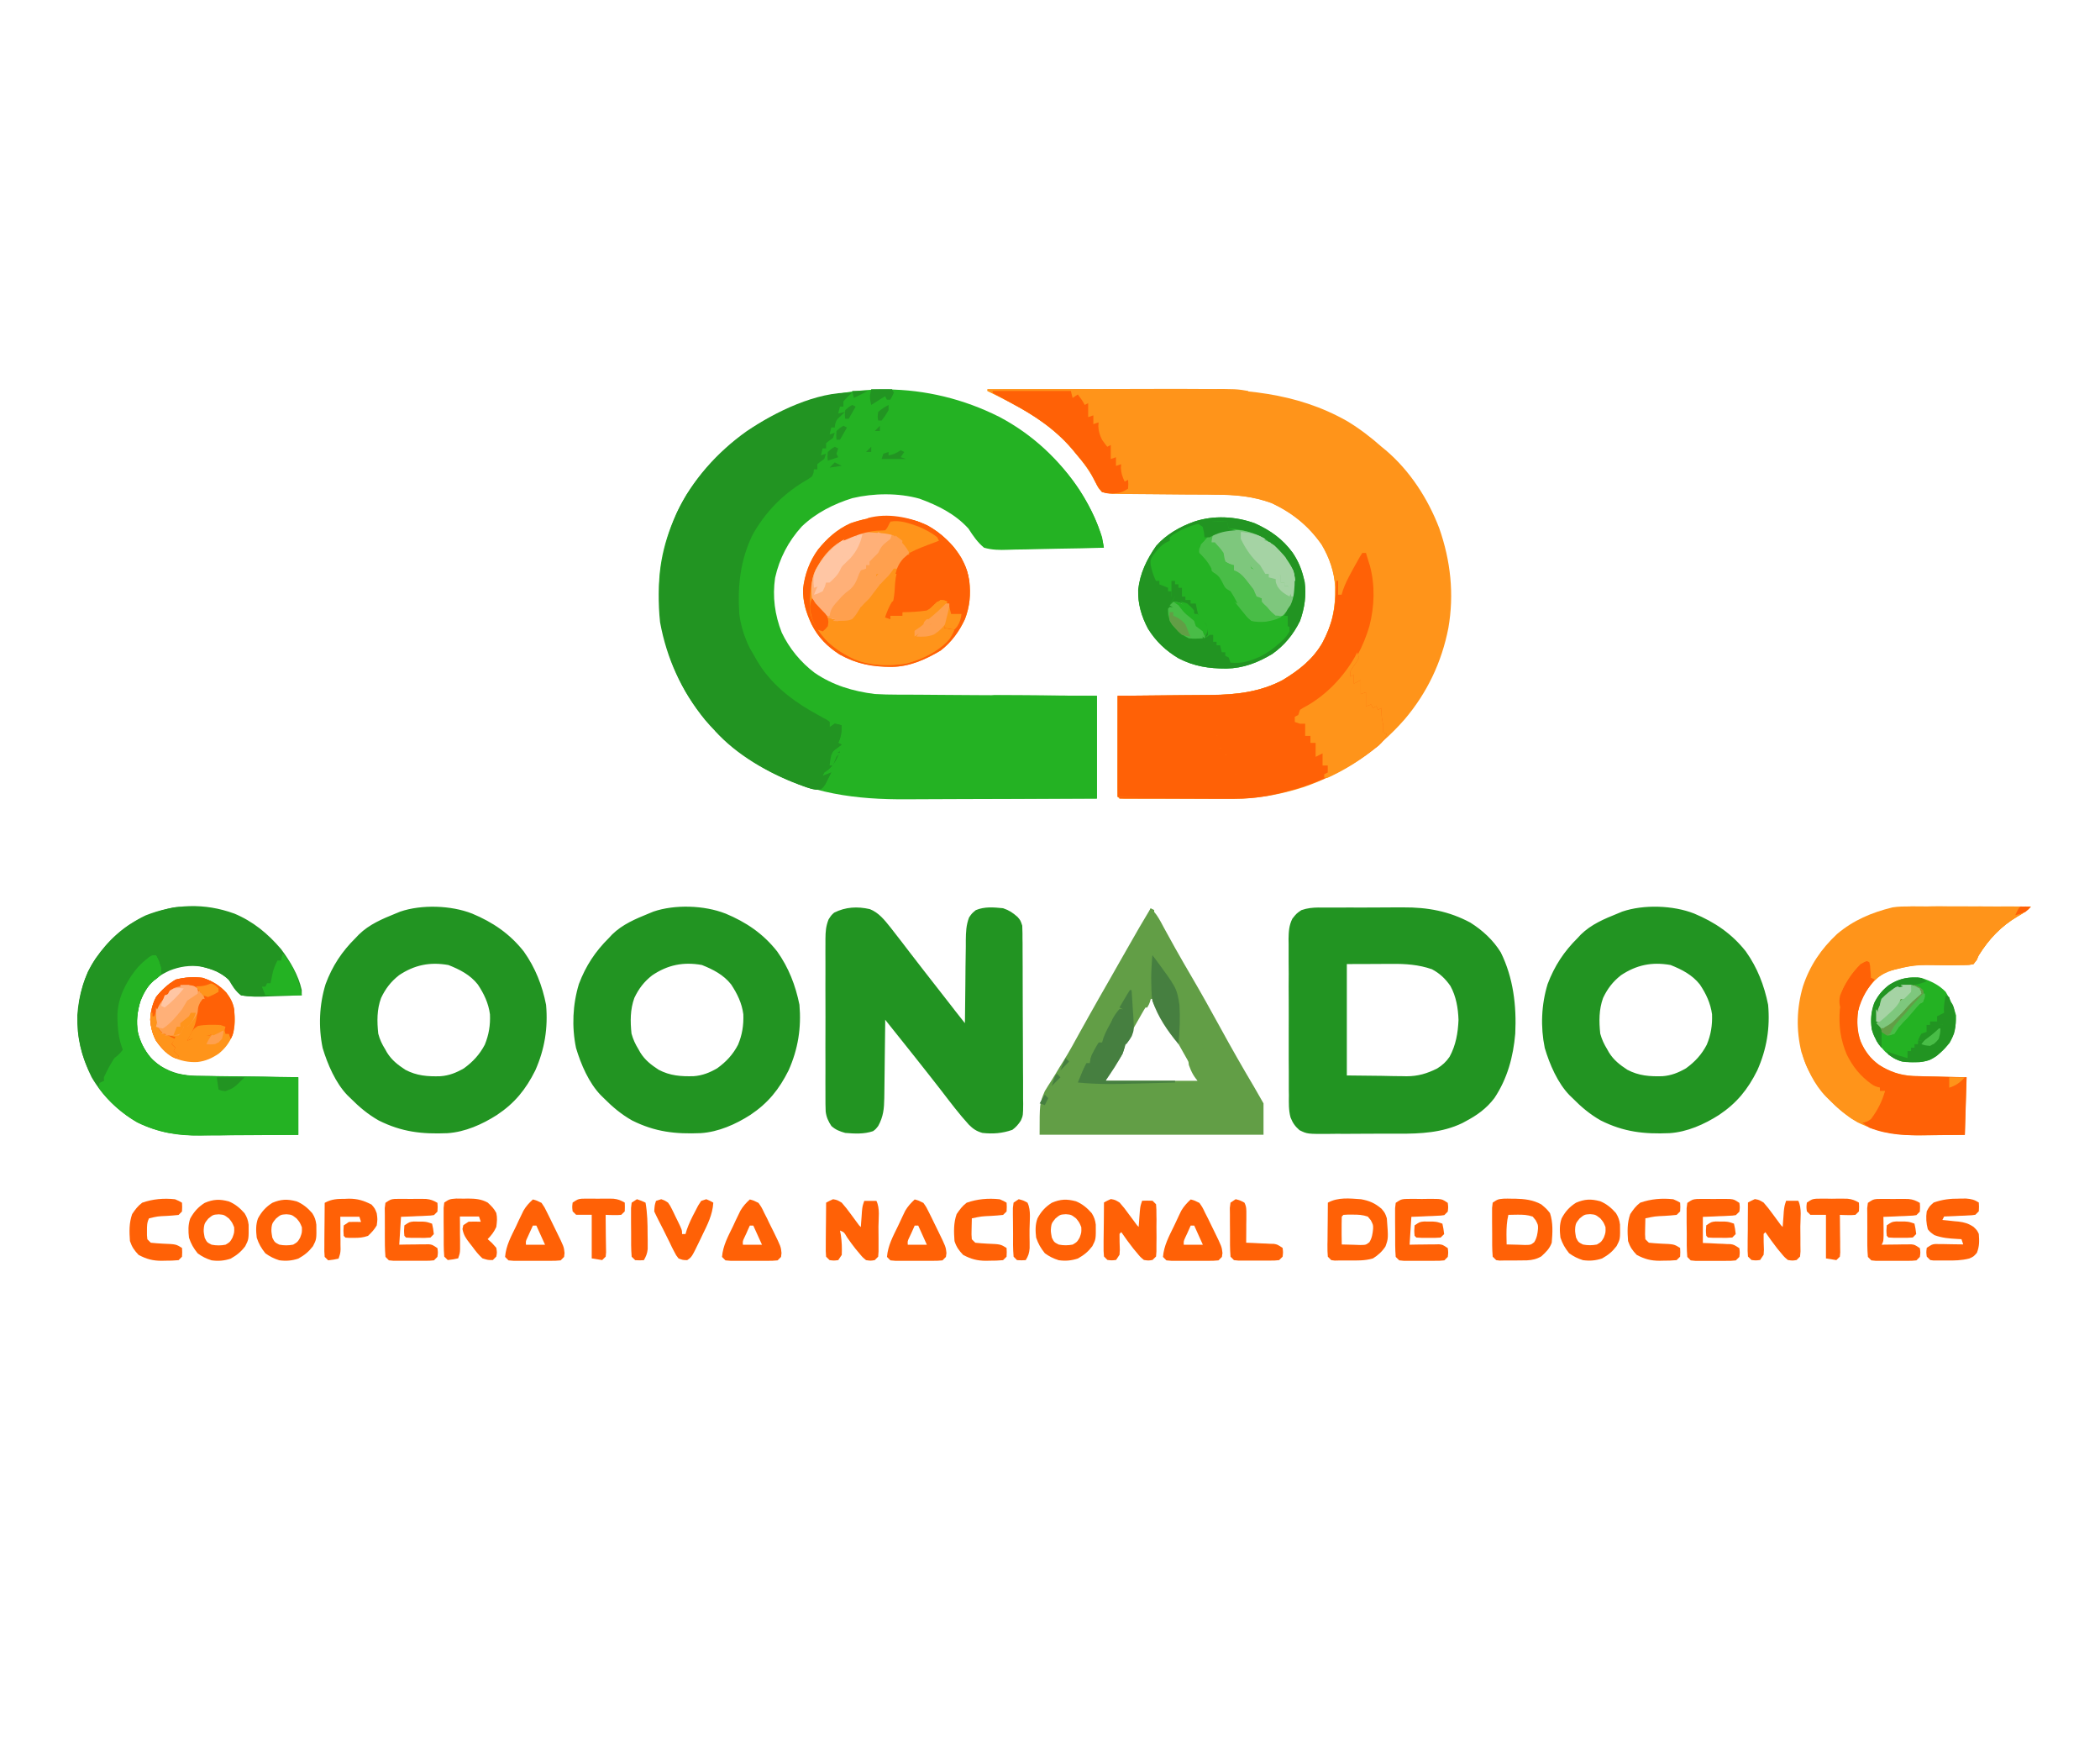 <?xml version="1.0"?>
<svg width="705" height="591" xmlns="http://www.w3.org/2000/svg" xmlns:svg="http://www.w3.org/2000/svg" preserveAspectRatio="xMidYMid meet" version="1.0">
 <g class="layer">
  <title>Layer 1</title>
  <g id="svg_156">
   <path d="m335.4,139.88c5.54,2.91 10.61,6.49 15.23,10.74c4.62,4.25 8.61,8.99 12,14.27c3.69,5.92 6.85,12 7.95,18.95c-5.15,0.15 -10.31,0.28 -15.46,0.33c-2.41,0.05 -4.79,0.08 -7.18,0.15c-2.31,0.08 -4.62,0.1 -6.95,0.13c-0.87,0.03 -1.74,0.03 -2.64,0.08c-2.74,0.1 -5.31,0.08 -8,-0.7c-2.23,-1.85 -3.67,-3.99 -5.23,-6.41c-4.49,-4.94 -10.26,-7.78 -16.43,-10.04c-7.1,-1.98 -15.38,-1.88 -22.54,-0.18c-6.23,1.93 -12.31,5 -17.02,9.55c-4.49,4.97 -7.46,10.66 -8.92,17.2c-0.92,6.36 -0.1,12.41 2.23,18.36c2.54,5.33 6.36,9.97 11.05,13.52c6.15,4.2 12.85,6.18 20.18,7.11c2.54,0.15 5.08,0.21 7.64,0.21l2.2,0c1.97,0.03 3.92,0.03 5.9,0.03c2.08,0.03 4.15,0.03 6.23,0.05c3.92,0.03 7.82,0.05 11.74,0.08c5.28,0.03 10.59,0.05 15.87,0.08c8.33,0.08 16.67,0.1 25,0.15l0,34.48c-19.51,0.1 -19.51,0.1 -27.77,0.13c-5.67,0 -11.33,0.03 -17,0.05c-4.13,0.03 -8.26,0.05 -12.38,0.05c-2.2,0 -4.38,0 -6.54,0.03c-17.26,0.13 -32.72,-1.88 -47.95,-10.4c-11.05,-6.41 -20.2,-14.94 -26.64,-26.06c-6.38,-11.49 -8.87,-22.56 -8.72,-35.64c0.28,-10.69 3.82,-21.12 9.31,-30.26c7.41,-11.38 17.23,-20.29 29.28,-26.5c24,-11.87 51.74,-11.51 75.56,0.46" fill="#24b223" fill-rule="nonzero" id="svg_1"/>
   <path d="m331.53,130.64c10.49,0 21,-0.03 31.51,-0.05c4.87,0 9.74,0 14.64,-0.03c4.26,0 8.51,0 12.77,-0.03c2.23,0 4.49,0 6.74,0c19.43,-0.08 37.74,0.98 55.07,10.82c4.15,2.5 7.9,5.38 11.54,8.6l1.38,1.13c8.13,6.9 14.2,16.28 18,26.22c3.82,10.94 5.05,22.07 3.05,33.53c-2.23,11.43 -7.1,21.66 -14.61,30.54c-9.26,10.61 -20.79,18.31 -34.1,22.87c-7.41,2.37 -15.26,3.86 -23.05,3.86l-1.28,0c-1.36,0 -2.74,0 -4.1,0l-2.9,0c-2,0 -4,0 -6,0c-2.56,0 -5.13,0 -7.69,0c-1.97,0 -3.97,0 -5.95,0c-0.92,0 -1.87,0 -2.85,0c-1.31,0 -2.62,0 -3.92,0l-2.31,0l-1.67,-0.08l-0.56,-0.57c-0.05,-1.06 -0.08,-2.11 -0.08,-3.19l0,-2.06l0,-2.24l0,-2.27c0.03,-2.01 0.03,-3.99 0.03,-6c0,-2.03 0,-4.09 0,-6.13c0.03,-4.02 0.03,-8.01 0.05,-12.03l1.44,0c4.54,-0.05 9.08,-0.08 13.59,-0.13c2.33,-0.05 4.67,-0.05 7,-0.08c2.26,0 4.51,-0.03 6.77,-0.05c0.85,-0.03 1.69,-0.03 2.56,-0.03c8.36,-0.05 16.49,-1 24,-4.97c5.46,-3.3 10.13,-6.9 13.38,-12.52c3.36,-6.34 4.44,-11.64 4.28,-18.72c-0.26,-5.1 -1.95,-9.91 -4.54,-14.27c-4.46,-6.36 -9.85,-10.66 -16.79,-13.93c-6.28,-2.29 -12.2,-2.81 -18.82,-2.81c-0.92,-0.03 -1.82,-0.03 -2.74,-0.05c-2.38,0 -4.79,-0.03 -7.18,-0.03c-3.85,-0.03 -7.69,-0.08 -11.51,-0.1c-1.33,0 -2.67,-0.03 -3.97,-0.03c-10.1,-0.08 -10.1,-0.08 -12.72,-0.7c-1.28,-1.39 -1.28,-1.39 -2.13,-3.19c-1.82,-3.63 -3.97,-6.57 -6.61,-9.66l-1.18,-1.44c-7.72,-9.12 -17.97,-14.5 -28.54,-19.62l0,-0.59zm0,0" fill="#ff941a" fill-rule="nonzero" id="svg_2"/>
   <path d="m331.53,130.64c5.08,0 10.13,0 15.2,-0.03c2.36,0 4.69,0 7.05,0c11.05,-0.03 22.08,0.03 33.1,0.62l0,2.94l1.74,-0.59c0.33,1.11 0.33,1.11 0.59,2.34l-0.59,1.16l-1.74,0.59l1.18,1.16l1.15,-0.57l0,2.91l1.74,-0.59l0,4.69l1.74,-0.59l0,2.94l1.77,-0.59l-0.08,1.6c0.08,1.85 0.31,2.73 1.23,4.25l1.18,-0.57l-0.59,1.75c-1.44,0.7 -2.49,1.16 -4.08,1.16c-1.51,0.77 -1.51,0.77 -2.92,1.75l-0.59,1.18l1.62,-0.62c6.03,-2.21 11.38,-3.55 17.82,-3.86c2.13,-0.1 4.13,-0.31 6.2,-0.8l0,1.18l1.44,0.05c9.03,0.54 17.05,3.4 24.79,8.09c6.67,4.58 12.36,10.79 16.2,17.9c3.23,6.9 4.67,14.34 4.41,21.94c-0.77,8.27 -3.72,15.63 -8.23,22.56c-0.95,1.29 -1.97,2.52 -3.05,3.71l-1.23,1.34c-7,7.37 -15.67,11.64 -25.28,14.47c-3.51,0.95 -6.77,1.29 -10.38,1.47l-1.49,0.08c-1.18,0.05 -2.38,0.1 -3.59,0.18l0.59,1.16l1.18,-0.59l0,4.69l1.74,-0.59l0,2.94l1.74,-0.59l-0.08,1.29c0.1,2.16 0.79,3.76 1.85,5.64c0.64,1.44 0.69,2.47 0.64,4.04l-0.03,1.42l-0.05,1.06l1.74,-0.57l-0.59,1.75l-41.36,0l0,-33.92l8.36,-0.08c1.77,0 3.51,-0.03 5.28,-0.05c2.79,-0.03 5.59,-0.05 8.38,-0.08c2.26,0 4.51,-0.03 6.77,-0.05c0.85,-0.03 1.69,-0.03 2.56,-0.03c8.36,-0.05 16.49,-1 24,-4.97c5.46,-3.3 10.13,-6.9 13.38,-12.52c3.36,-6.34 4.44,-11.64 4.28,-18.72c-0.26,-5.1 -1.95,-9.91 -4.54,-14.27c-4.46,-6.36 -9.85,-10.66 -16.79,-13.93c-6.28,-2.29 -12.2,-2.81 -18.82,-2.81c-0.92,-0.03 -1.82,-0.03 -2.74,-0.05c-2.38,0 -4.79,-0.03 -7.18,-0.03c-3.85,-0.03 -7.69,-0.08 -11.51,-0.1c-1.33,0 -2.67,-0.03 -3.97,-0.03c-10.1,-0.08 -10.1,-0.08 -12.72,-0.7c-1.28,-1.39 -1.28,-1.39 -2.13,-3.19c-1.82,-3.63 -3.97,-6.57 -6.61,-9.66l-1.18,-1.44c-7.72,-9.12 -17.97,-14.5 -28.54,-19.62l0,-0.59zm0,0" fill="#ff941a" fill-rule="nonzero" id="svg_3"/>
   <path d="m442.75,304.62l1.18,0c1.26,0 2.51,0 3.79,0l2.64,0c1.87,-0.03 3.74,-0.03 5.59,0c2.38,0 4.74,-0.03 7.1,-0.03c1.82,-0.03 3.67,-0.03 5.51,-0.03c0.87,0 1.74,0 2.59,0c8.05,-0.05 15.31,1.26 22.49,5.12c4.08,2.58 7.67,5.87 10.2,9.99c4.2,8.52 5.31,17.85 4.85,27.27c-0.67,7.78 -2.64,15.09 -7,21.63c-2.69,3.53 -5.85,5.79 -9.74,7.83l-1.05,0.57c-6.74,3.24 -14.05,3.58 -21.38,3.55l-2.64,0c-1.82,0 -3.67,0 -5.49,0c-2.33,0 -4.67,0 -7,0.03c-1.82,0.03 -3.62,0.03 -5.44,0c-0.85,0 -1.72,0.03 -2.56,0.03c-7.51,0.05 -7.51,0.05 -10.13,-1.24c-1.54,-1.36 -2.23,-2.37 -3,-4.25c-0.67,-2.45 -0.59,-4.92 -0.56,-7.44l-0.03,-1.85c0,-2.01 0,-4.02 0,-6.03l-0.03,-4.2c0,-2.94 0,-5.87 0,-8.81c0.03,-3.73 0,-7.49 0,-11.25c-0.03,-2.88 -0.03,-5.77 0,-8.65c0,-1.39 -0.03,-2.78 -0.03,-4.15c0,-1.96 0,-3.89 0,-5.82l-0.03,-1.73c0.05,-2.47 0.15,-4.56 1.28,-6.8c1.38,-1.75 1.38,-1.75 3.03,-2.88c2.05,-0.7 3.67,-0.85 5.85,-0.88m9.41,18.95l0,37.42l11.87,0.13l3.72,0.08c0.97,0 1.97,0.03 2.95,0.03l1.51,0.03c3.82,0 6.85,-0.9 10.26,-2.6c1.72,-1.06 3.03,-2.24 4.18,-3.94c2.1,-3.84 2.82,-8.01 3,-12.36c-0.13,-3.94 -0.79,-7.91 -2.72,-11.41c-1.72,-2.45 -3.54,-4.2 -6.2,-5.61c-4.44,-1.55 -8.9,-1.85 -13.54,-1.8l-1.18,0c-1.41,0 -2.82,0 -4.23,0.03l-9.61,0.03zm-166.09,-191.75l-1.46,1.34l-1.46,1.57l0,1.75l-1.15,0l-0.59,2.34l2.33,-0.57l-1.41,1.31c-1.54,1.42 -1.54,1.42 -1.97,2.96l-0.1,0.98l-1.18,0l-0.56,2.34l1.74,-0.59l-0.59,1.75l-1.21,0.88l-1.13,0.88l0,1.75l-1.15,0l-0.59,2.34l1.74,-0.57l-0.59,1.75l-1.21,0.88l-1.13,0.88l0,1.75l-1.15,0l-0.1,1.06l-0.49,1.29c-1.26,0.93 -1.26,0.93 -2.87,1.85c-7.28,4.43 -13,10.38 -17.15,17.82c-4.13,8.55 -5.05,17.13 -4.44,26.5c0.82,6.72 3.82,13.11 7.72,18.59c5.23,6.9 11.38,11.36 18.92,15.45l1.44,0.8l1.31,0.7l0.92,0.7l0,1.78l1.74,-1.18c1.28,0.23 1.28,0.23 2.33,0.59c0,2.11 -0.23,3.94 -1.18,5.85l1.18,0.59l-1.44,1.08c-1.51,1.08 -1.51,1.08 -2.08,2.42l2.92,-1.18c-1.05,2.42 -1.92,4.3 -3.9,6.08l-1.36,0.95l-0.56,1.16l2.9,-1.16c-0.44,0.88 -0.87,1.73 -1.31,2.6l-0.74,1.44c-0.85,1.21 -0.85,1.21 -1.85,1.75c-2.08,0.08 -3.9,-0.64 -5.82,-1.34c-0.44,-0.15 -0.87,-0.31 -1.33,-0.49c-11.87,-4.48 -23.08,-11.85 -31.33,-21.61c-7.82,-9.63 -12.85,-20.55 -15.08,-32.76c-1.38,-12.93 0.41,-24.85 5.59,-36.7c5.13,-10.97 13.64,-20.42 23.43,-27.38c9.72,-6.57 23.46,-13.34 35.43,-12.98m5.95,173.34c3.05,1.21 4.92,3.63 6.95,6.15c0.77,0.95 1.51,1.93 2.26,2.91l1.44,1.85c0.97,1.26 1.95,2.52 2.9,3.79c1.51,1.98 3.03,3.91 4.54,5.87c2.92,3.71 5.85,7.47 8.74,11.2l1,1.29l0.87,1.13c1.05,1.36 2.15,2.73 3.23,4.09l0.03,-1.24c0.03,-3.89 0.08,-7.75 0.13,-11.61c0.03,-1.98 0.05,-3.99 0.05,-5.97c0.03,-2.29 0.05,-4.58 0.1,-6.88l0,-2.16c0.05,-2.78 0.1,-5 1.1,-7.62c0.92,-1.34 0.92,-1.34 2.26,-2.45c2.95,-1.24 6.03,-0.95 9.15,-0.64c2.1,0.72 3.2,1.47 4.85,2.91c1,1.16 1,1.16 1.59,2.94c0.05,0.88 0.08,1.75 0.08,2.63l0,1.62l0.03,1.78l0,1.88c0,2.09 0.03,4.15 0.03,6.21l0,2.11c0,3.73 0.03,7.47 0.03,11.18c0,3.84 0.03,7.7 0.05,11.54c0.03,2.96 0.03,5.92 0.03,8.88c0,1.42 0,2.83 0.03,4.25c0,1.98 0,3.97 0,5.95l0.03,1.78c-0.03,3.89 -0.03,3.89 -0.79,5.64c-0.82,1.26 -1.64,2.21 -2.85,3.09c-3.36,1.18 -6.54,1.42 -10.05,1.03c-1.97,-0.57 -3.08,-1.31 -4.54,-2.76c-3.28,-3.58 -6.23,-7.52 -9.2,-11.38c-1.33,-1.7 -2.67,-3.4 -4,-5.12c-0.26,-0.33 -0.54,-0.67 -0.79,-1c-2.79,-3.58 -5.64,-7.11 -8.46,-10.66c-1.56,-1.96 -3.13,-3.91 -4.69,-5.87l-0.95,-1.21l0,1.18c-0.05,4.02 -0.1,8.06 -0.15,12.08c-0.03,1.52 -0.05,3.01 -0.05,4.53c-0.03,2.16 -0.05,4.33 -0.08,6.49l-0.03,2.01c-0.05,3.58 -0.31,6.23 -2.03,9.37c-0.87,1.11 -0.87,1.11 -1.74,1.75c-3.03,1.03 -6.18,0.85 -9.33,0.59c-1.79,-0.49 -3.28,-1.06 -4.67,-2.34c-1.03,-1.57 -1.67,-2.96 -1.9,-4.84c-0.08,-1.62 -0.08,-3.24 -0.08,-4.84l0,-1.88c-0.03,-2.03 0,-4.07 0,-6.1c0,-1.42 0,-2.83 0,-4.25c-0.03,-2.96 0,-5.92 0,-8.88c0.03,-3.81 0,-7.6 0,-11.41c-0.03,-2.91 0,-5.82 0,-8.76c0,-1.39 0,-2.81 0,-4.2c-0.03,-1.96 0,-3.91 0,-5.87l0,-1.75c0.03,-2.47 0.13,-4.2 1.05,-6.54c0.92,-1.42 0.92,-1.42 1.87,-2.27c3.85,-1.93 7.79,-2.14 12,-1.18m-133.58,1.47c6.97,2.91 12.69,6.77 17.41,12.77c3.85,5.43 6.18,11.36 7.46,17.87c0.69,7.75 -0.46,14.89 -3.62,22.02c-3.2,6.41 -6.9,10.97 -12.85,14.94c-4.95,3.17 -10.72,5.74 -16.64,6.13c-8.54,0.36 -15.33,-0.39 -23.08,-4.27c-3.62,-2.06 -6.56,-4.53 -9.49,-7.49l-0.97,-0.93c-4,-4.12 -6.72,-10.46 -8.36,-15.92c-1.46,-7.08 -1.13,-14.55 1,-21.45c2.28,-6.1 5.46,-10.92 10.08,-15.48l1.08,-1.13c3.49,-3.43 7.87,-5.25 12.33,-7.06l1.56,-0.64c7.15,-2.45 17.08,-2.11 24.08,0.64m-24.56,20.78c-2.67,2.09 -4.49,4.48 -5.95,7.57c-1.44,3.89 -1.38,7.88 -0.95,11.97c0.51,1.96 1.26,3.55 2.33,5.25l0.62,1.11c1.62,2.58 3.64,4.12 6.15,5.77c3.82,2.03 7.54,2.29 11.79,2.16c2.97,-0.23 5.31,-1.18 7.87,-2.65c3.03,-2.21 5.23,-4.58 7,-7.91c1.38,-3.37 1.9,-6.57 1.74,-10.22c-0.49,-3.73 -2,-6.9 -4.08,-10.02c-2.56,-3.24 -6.05,-5.02 -9.85,-6.52c-6.2,-1.11 -11.44,-0.05 -16.69,3.48m434.85,-20.78c6.97,2.91 12.69,6.77 17.41,12.77c3.85,5.43 6.15,11.36 7.46,17.87c0.69,7.75 -0.46,14.89 -3.64,22.02c-3.18,6.41 -6.9,10.97 -12.82,14.94c-4.95,3.17 -10.72,5.74 -16.64,6.13c-8.56,0.36 -15.36,-0.39 -23.1,-4.27c-3.62,-2.06 -6.56,-4.53 -9.46,-7.49l-0.97,-0.93c-4.03,-4.12 -6.74,-10.46 -8.36,-15.92c-1.46,-7.08 -1.15,-14.55 0.97,-21.45c2.31,-6.1 5.49,-10.92 10.1,-15.48l1.05,-1.13c3.49,-3.43 7.87,-5.25 12.36,-7.06l1.54,-0.64c7.18,-2.45 17.1,-2.11 24.1,0.64m-24.59,20.78c-2.67,2.09 -4.49,4.48 -5.95,7.57c-1.41,3.89 -1.38,7.88 -0.95,11.97c0.54,1.96 1.28,3.55 2.33,5.25l0.62,1.11c1.62,2.58 3.64,4.12 6.15,5.77c3.82,2.03 7.56,2.29 11.82,2.16c2.95,-0.23 5.31,-1.18 7.87,-2.65c3.03,-2.21 5.23,-4.58 6.97,-7.91c1.41,-3.37 1.9,-6.57 1.77,-10.22c-0.51,-3.73 -2,-6.9 -4.1,-10.02c-2.56,-3.24 -6.05,-5.02 -9.82,-6.52c-6.23,-1.11 -11.44,-0.05 -16.72,3.48m-300.62,-20.78c7,2.91 12.72,6.77 17.43,12.77c3.85,5.43 6.15,11.36 7.46,17.87c0.67,7.75 -0.46,14.89 -3.64,22.02c-3.2,6.41 -6.9,10.97 -12.82,14.94c-4.95,3.17 -10.72,5.74 -16.67,6.13c-8.51,0.36 -15.33,-0.39 -23.08,-4.27c-3.62,-2.06 -6.56,-4.53 -9.49,-7.49l-0.95,-0.93c-4.03,-4.12 -6.74,-10.46 -8.36,-15.92c-1.46,-7.08 -1.13,-14.55 0.97,-21.45c2.31,-6.1 5.49,-10.92 10.1,-15.48l1.05,-1.13c3.49,-3.43 7.9,-5.25 12.33,-7.06l1.56,-0.64c7.18,-2.45 17.08,-2.11 24.08,0.64m-24.54,20.78c-2.69,2.09 -4.51,4.48 -5.97,7.57c-1.41,3.89 -1.38,7.88 -0.95,11.97c0.54,1.96 1.28,3.55 2.33,5.25l0.62,1.11c1.62,2.58 3.64,4.12 6.15,5.77c3.82,2.03 7.56,2.29 11.82,2.16c2.95,-0.23 5.31,-1.18 7.85,-2.65c3.05,-2.21 5.26,-4.58 7,-7.91c1.41,-3.37 1.9,-6.57 1.77,-10.22c-0.49,-3.73 -2.03,-6.9 -4.1,-10.02c-2.56,-3.24 -6.05,-5.02 -9.82,-6.52c-6.2,-1.11 -11.46,-0.05 -16.69,3.48m-140.38,-20.78c6.36,2.63 11.36,6.75 15.79,11.95c3.08,4.12 5.82,8.7 6.95,13.75l0,1.75c-2.85,0.15 -5.67,0.23 -8.49,0.31c-0.97,0.03 -1.92,0.05 -2.9,0.1c-3.08,0.15 -5.97,0.18 -9.03,-0.41c-1.92,-1.47 -2.92,-3.12 -4.08,-5.25c-2.74,-2.37 -5.77,-3.66 -9.33,-4.38c-3.79,-0.49 -7.05,-0.03 -10.61,1.39c-2.85,1.34 -5.23,2.81 -7.18,5.36c-2.23,3.32 -3.23,6.41 -3.69,10.4c-0.13,3.43 0.38,6.13 1.79,9.22c1.64,3.04 3.44,5.2 6.28,7.13c3.9,2.29 7.49,3.09 12,3.17l2.28,0.03l2.46,0.03l2.54,0.05c2.23,0.03 4.44,0.05 6.67,0.08c2.67,0.03 5.33,0.08 7.97,0.1c4.05,0.05 8.1,0.13 12.13,0.18l0,19.29c-9.97,0.08 -9.97,0.08 -14.28,0.1c-2.92,0.03 -5.82,0.03 -8.74,0.05c-2.36,0.05 -4.72,0.05 -7.08,0.05c-0.9,0 -1.79,0.03 -2.67,0.03c-7.67,0.13 -14.26,-0.98 -21.26,-4.38c-6.26,-3.63 -11.67,-8.83 -15.33,-15.14c-3.31,-6.67 -4.92,-13.39 -4.79,-20.83c0.49,-6.77 2.31,-13.31 6.13,-18.98c4.64,-6.31 9.69,-11.1 16.82,-14.5c9.74,-3.84 19.77,-4.22 29.64,-0.64" fill="#229422" fill-rule="nonzero" id="svg_4"/>
   <path d="m386.29,304.88c1.54,1.36 2.44,2.81 3.44,4.61l0.95,1.78l1.05,1.91c0.92,1.67 1.87,3.35 2.79,5.05c1.85,3.32 3.77,6.59 5.69,9.89c3.23,5.51 6.33,11.1 9.41,16.71c3.67,6.72 7.46,13.37 11.36,19.93c1.08,1.85 2.15,3.73 3.2,5.59l0,10.53l-75.17,0c0,-10.53 0,-10.53 1.74,-14.63c0.77,-1.29 1.59,-2.58 2.41,-3.84c0.41,-0.7 0.85,-1.39 1.28,-2.09c0.85,-1.44 1.72,-2.86 2.62,-4.27c1.95,-3.14 3.72,-6.39 5.49,-9.63c0.67,-1.21 1.33,-2.42 2.03,-3.63l0.97,-1.75c2.28,-4.09 4.62,-8.16 6.95,-12.23c1.13,-1.98 2.26,-3.94 3.36,-5.92l3.1,-5.43c2.38,-4.22 4.82,-8.42 7.33,-12.57m0,30.39c-0.82,1.31 -1.62,2.63 -2.41,3.99l-0.74,1.29c-2.49,4.33 -4.92,8.7 -7.36,13.06l-0.59,1.08l-2.69,4.82c-0.82,1.49 -0.82,1.49 -1.33,3.24l30.87,0c-0.87,-2.16 -1.72,-4.04 -2.85,-6.05l-1.03,-1.83l-1.08,-1.91l-1.1,-1.96c-2.2,-3.91 -4.41,-7.8 -6.67,-11.67l-0.72,-1.29c-0.56,-0.93 -1.13,-1.85 -1.72,-2.78l-0.59,0zm0,0" fill="#629e46" fill-rule="nonzero" id="svg_5"/>
   <path d="m641.35,304.21l1.31,0c1.46,0 2.9,0 4.33,0.03l3,0c2.64,0 5.26,0 7.9,0c2.69,0 5.38,0 8.08,0.03c5.26,0 10.54,0 15.79,0.03c-1.36,1.42 -2.67,2.32 -4.41,3.27c-5.59,3.32 -9.64,7.57 -13.08,13.11l-0.64,1.52l-1.1,1.39c-1.62,0.31 -2.9,0.39 -4.54,0.36l-1.36,0.03c-1.44,0.03 -2.87,0.03 -4.31,0c-9.67,-0.15 -9.67,-0.15 -18.95,2.09c-4.08,2.52 -6.31,5.23 -8.61,9.37c-1.15,3.61 -1.54,7.13 -1.05,10.89c0.77,3.45 2.1,6.13 4.38,8.83c2.69,2.58 5.59,4.25 9.18,5.28c2.49,0.62 4.9,0.77 7.46,0.8l1.33,0.05c1.41,0.03 2.82,0.05 4.23,0.08l2.87,0.08c2.36,0.05 4.69,0.1 7.03,0.15l-0.59,19.29c-3.15,0.05 -6.31,0.1 -9.46,0.13c-1.08,0 -2.15,0.03 -3.23,0.03c-8.51,0.18 -15.56,-0.54 -23.33,-4.35c-3.59,-2.09 -6.51,-4.56 -9.41,-7.49c-0.38,-0.36 -0.74,-0.7 -1.1,-1.06c-4.03,-4.09 -6.59,-9.68 -8.33,-15.09c-1.77,-7.44 -1.59,-14.68 0.54,-21.99c2.31,-6.98 6.08,-12.54 11.44,-17.56c5.56,-4.69 11.54,-7.18 18.56,-8.94c2.03,-0.33 4.03,-0.33 6.08,-0.33" fill="#ff941a" fill-rule="nonzero" id="svg_6"/>
   <path d="m421.27,175.65c5.23,2.37 9.28,5.23 12.67,9.84c1.79,2.65 2.9,5.2 3.67,8.29l0.38,1.52c0.59,4.61 0,8.73 -1.56,13.11c-2.23,4.53 -5.2,8.19 -9.33,11.1c-4.87,2.91 -9.69,4.79 -15.41,4.89c-5.85,0 -10.74,-0.72 -16.02,-3.43c-4.28,-2.55 -7.61,-5.67 -10.26,-9.94c-2.18,-4.09 -3.46,-8.37 -3.31,-13.06c0.64,-5.61 2.87,-10.2 6.08,-14.78c3.33,-3.79 8,-6.44 12.72,-8.11c6.56,-2.19 13.92,-1.78 20.38,0.57" fill="#24b223" fill-rule="nonzero" id="svg_7"/>
   <path d="m308.22,175.08c4.67,1.73 8.23,4.56 11.64,8.19c2.87,3.55 4.79,7.16 5.54,11.67c0.54,4.58 0.18,8.55 -1.46,12.88c-1.92,4.12 -4.54,7.75 -8.15,10.53c-5.18,3.06 -10.28,5.36 -16.38,5.49c-6.61,-0.03 -11.69,-0.93 -17.56,-4.17c-4.15,-2.7 -7.1,-5.64 -9.38,-10.1c-1.82,-3.91 -3,-7.6 -2.87,-11.95c0.56,-4.82 2.2,-9.3 5.05,-13.19c3.08,-3.79 6.38,-6.75 10.85,-8.78c7.85,-2.73 14.77,-3.01 22.74,-0.57" fill="#ff941a" fill-rule="nonzero" id="svg_8"/>
   <path d="m457.39,185.59l1.18,0c0.28,0.93 0.56,1.8 0.82,2.7l0.49,1.52c1.79,6.67 1.56,13.7 -0.15,20.34c-1.95,6.62 -5.26,13.01 -9.9,18.13l-1.23,1.34c-7,7.37 -15.67,11.64 -25.28,14.47c-3.51,0.95 -6.77,1.29 -10.38,1.47l-1.49,0.08c-1.18,0.05 -2.38,0.1 -3.59,0.18l0.59,1.16l1.18,-0.59l0,4.69l1.74,-0.59l0,2.94l1.74,-0.59l-0.08,1.29c0.1,2.16 0.79,3.76 1.85,5.64c0.64,1.44 0.69,2.47 0.64,4.04l-0.03,1.42l-0.05,1.06l1.74,-0.57l-0.59,1.75l-41.36,0l0,-33.92l8.36,-0.08c1.77,0 3.51,-0.03 5.28,-0.05c2.79,-0.03 5.59,-0.05 8.38,-0.08c2.26,0 4.51,-0.03 6.77,-0.05c0.85,-0.03 1.69,-0.03 2.56,-0.03c8.36,-0.05 16.49,-1 24,-4.97c5.46,-3.3 10.13,-6.9 13.38,-12.52c2.85,-5.38 4.2,-10.1 4.46,-16.15l0.05,-1.36c0.08,-1.11 0.13,-2.19 0.15,-3.3l0.59,0l0,4.66l1.18,0l0.46,-1.52c0.72,-2.06 1.64,-3.89 2.69,-5.82l1.05,-1.93l1.03,-1.83c0.46,-0.85 0.46,-0.85 0.95,-1.7l0.79,-1.24zm0,0" fill="#ff6106" fill-rule="nonzero" id="svg_9"/>
   <path d="m333.76,233.34l1.92,0l2.2,0l2.36,0.03c0.79,0 1.62,0 2.41,0c2.13,0.03 4.26,0.05 6.36,0.05c2.15,0.03 4.33,0.03 6.49,0.05c4.26,0 8.49,0.05 12.74,0.08l0,34.48l-61.2,0l0,-1.75l1.18,0l0.56,-2.32l-1.15,-0.59l1.15,-0.59c0.44,-1.16 0.82,-2.32 1.18,-3.5l1.15,0l0.59,-2.34l-1.15,-0.59l1.15,-0.57c0.44,-1.16 0.82,-2.34 1.18,-3.53l1.15,0l0.59,-2.32l-1.18,-0.59l1.18,-0.59c0.41,-1.16 0.82,-2.32 1.15,-3.5l1.18,0l0.56,-2.34l-1.74,0.59l0,-1.18l1.28,-0.49c4.74,-1.88 9.9,-3.99 13.74,-7.44c1.31,-0.82 1.31,-0.82 2.95,-1.03m-282.55,87.33l1.15,0c0.87,1.42 1.28,2.73 1.77,4.33l0,2.09c-1.49,1.36 -1.49,1.36 -2.49,2.06c-2.13,1.8 -3.41,4.17 -4.51,6.72c-1,3.53 -1.41,6.98 -0.87,10.64c0.82,3.22 2.31,6.03 4.36,8.65c2.56,2.47 5.41,4.04 8.74,5.25c2.26,0.57 4.41,0.67 6.72,0.72l2.31,0.03l2.46,0.03l2.54,0.05c2.23,0.03 4.44,0.05 6.67,0.08c2.67,0.03 5.33,0.08 7.97,0.1c4.05,0.05 8.1,0.13 12.13,0.18l0,19.29c-9.97,0.08 -9.97,0.08 -14.28,0.1c-2.92,0.03 -5.82,0.03 -8.74,0.05c-2.36,0.05 -4.72,0.05 -7.08,0.05c-0.9,0 -1.79,0.03 -2.67,0.03c-7.67,0.13 -14.26,-0.98 -21.26,-4.38c-5,-2.86 -9.64,-6.93 -13,-11.64c0.15,-1.36 0.15,-1.36 0.59,-2.34l1.15,0l-0.56,-1.75c0.72,-1.39 0.72,-1.39 1.74,-2.94l0.79,-1.42c0.95,-1.49 0.95,-1.49 2.59,-3.09l1.28,-1.91c-0.08,-1.31 -0.44,-2.45 -0.79,-3.71c-0.97,-4.12 -0.79,-8.73 0.28,-12.82c1.56,-4.51 4.23,-8.65 7.51,-12.13c1.85,-1.39 1.85,-1.39 3.49,-2.32" fill="#24b223" fill-rule="nonzero" id="svg_10"/>
   <path d="m455.65,218.94l0.59,1.75c-0.59,1.13 -0.59,1.13 -1.41,2.34c-0.85,1.16 -0.85,1.16 -1.51,2.32l0,1.75l1.18,-0.59l0,2.94l2.33,-1.16l0,4.66l1.74,-0.59l0,4.69l1.74,-0.59l0.59,1.18l1.15,-0.59l0.59,1.18l1.15,-0.59l-0.03,1.29c0.03,1.6 0.31,2.99 0.62,4.56l0,2.34l1.18,0.57c-0.64,1.7 -1.36,2.52 -2.69,3.79c-11.2,9.12 -23.79,14.42 -37.92,17.05c-3.51,0.57 -6.92,0.88 -10.51,0.88l-1.28,0c-1.36,0 -2.74,0 -4.13,0l-2.87,0c-2.51,0 -5.03,-0.03 -7.54,-0.03c-2.56,0 -5.13,-0.03 -7.72,-0.03c-5.03,0 -10.05,0 -15.1,-0.03l0,-0.57l40.79,-0.59l-1.74,-0.59l0,-6.41l-1.15,-0.59c-0.85,-2.11 -1.18,-3.55 -1.18,-5.85l-1.74,0l0,-2.34l-1.74,0l0,-4.09l-1.74,0l-1.18,-1.75l1,-0.03c11.41,-0.23 22.1,-2.29 32.05,-8.27c6.87,-4.66 12.59,-10.66 16.49,-18" fill="#ff6106" fill-rule="nonzero" id="svg_11"/>
   <path d="m250.53,216.01c1.38,1.78 2.44,3.61 3.51,5.59c4.28,7.37 10.36,12.7 17.64,16.95c2.26,1.29 4.51,2.55 6.82,3.76l0,1.78l1.74,-1.18c1.28,0.23 1.28,0.23 2.33,0.59c0,2.11 -0.23,3.94 -1.18,5.85l1.18,0.59l-1.44,1.08c-1.51,1.08 -1.51,1.08 -2.08,2.42l2.92,-1.18c-1.05,2.42 -1.92,4.3 -3.9,6.08l-1.36,0.95l-0.56,1.16l2.9,-1.16c-0.44,0.88 -0.87,1.73 -1.31,2.6l-0.74,1.44c-0.85,1.21 -0.85,1.21 -1.85,1.75c-2.08,0.08 -3.9,-0.64 -5.82,-1.34c-0.44,-0.15 -0.87,-0.31 -1.33,-0.49c-10.03,-3.79 -20.79,-9.86 -28,-18l0,-1.75l-0.56,-0.59c0.26,-1.18 0.26,-1.18 0.56,-2.34l-1.15,-0.57l1.36,-1.26c1.54,-1.65 2.38,-3.12 3.31,-5.18l-1.74,-0.59l1.33,-1.24c1.54,-1.65 2.41,-3.12 3.31,-5.2l-1.74,-0.57l1.36,-1.24c1.54,-1.67 2.41,-3.14 3.31,-5.2l-1.74,-0.57l2.92,-2.94zm0,0" fill="#229422" fill-rule="nonzero" id="svg_12"/>
   <path d="m308.22,175.08c4.67,1.73 8.23,4.56 11.64,8.19c2.87,3.55 4.79,7.16 5.54,11.67c0.54,4.58 0.18,8.55 -1.46,12.88c-1.92,4.12 -4.54,7.75 -8.15,10.53c-5.18,3.06 -10.28,5.36 -16.38,5.49c-6.61,-0.03 -11.69,-0.93 -17.56,-4.17c-4.15,-2.7 -7.1,-5.64 -9.38,-10.1c-1.82,-3.91 -3,-7.6 -2.87,-11.95c0.56,-4.82 2.2,-9.3 5.05,-13.19c3.08,-3.79 6.38,-6.75 10.85,-8.78c7.85,-2.73 14.77,-3.01 22.74,-0.57m-28.82,8.68c-2.64,2.37 -4.59,5.23 -6.08,8.45c-1.38,4.46 -1.67,9.19 -1.23,13.85c0.59,2.32 1.44,3.97 2.9,5.85l0.87,1.24c2.9,3.71 6.74,6.18 10.95,8.16c5.33,2.11 11.2,2.27 16.85,1.44c4.82,-1.08 9.15,-2.99 12.97,-6.18c2.28,-2.09 2.28,-2.09 3.64,-4.82l0.18,-1l-3.49,0l0.87,-1.47c1.08,-2.52 1.1,-4.02 0.87,-6.72l-1.18,-1.18c-1.36,-0.33 -1.36,-0.33 -2.9,0l-1.51,1.44c-0.85,0.8 -0.85,0.8 -2,1.49c-1.82,0.31 -3.59,0.44 -5.46,0.52c-1.51,-0.03 -1.51,-0.03 -2.69,0.64l0,1.18l-4.08,0l0,1.16l-1.15,-0.59l0.49,-0.85c1.79,-3.58 2.08,-6.7 2.26,-10.66c0.21,-2.58 0.72,-4.27 1.9,-6.59l1.62,-1.57l1.31,-1.36c0,-1.44 0,-1.44 -0.59,-2.91c-0.97,-1.21 -0.97,-1.21 -2.26,-2.19l-1.23,-1.06c-1.62,-1.18 -2.87,-1.44 -4.85,-1.65c-6.85,-0.36 -11.44,1.21 -16.97,5.38m348.75,138.65l0,5.82l1.15,0.59l-0.69,0.9c-2.33,2.99 -4.13,5.64 -4.85,9.45c-0.44,3.66 -0.31,6.85 0.82,10.35c1.41,3.24 3.31,5.72 6.13,7.85c3.59,2.29 7.23,3.55 11.49,3.79c0.85,0.03 1.69,0.05 2.54,0.05l1.33,0.05c1.41,0.03 2.82,0.05 4.23,0.08l2.87,0.08c2.36,0.05 4.69,0.1 7.03,0.15l-0.59,19.29c-3.15,0.05 -6.31,0.1 -9.46,0.13c-1.08,0 -2.15,0.03 -3.23,0.03c-6.72,0.15 -13,0 -19.36,-2.5c-1.38,-0.95 -1.38,-0.95 -2.33,-1.75l1.28,-0.57c2.33,-1.7 3.31,-3.89 4.56,-6.46l1.05,-2.09l0.69,-1.42l-1.74,0l0,-1.16l-1.03,-0.18c-2.62,-0.8 -4.59,-2.63 -6.56,-4.51c-3.36,-4.15 -5.38,-8.78 -6.41,-14.04c-0.51,-5.02 -0.05,-9.89 1.74,-14.6c1.85,-3.55 3.72,-6.44 7,-8.78c1.74,-0.57 1.74,-0.57 2.33,-0.57" fill="#ff6106" fill-rule="nonzero" id="svg_13"/>
   <path d="m372.32,130.64c5.31,0 10.61,0 15.92,-0.03c2.46,0 4.92,0 7.38,0c2.36,-0.03 4.74,-0.03 7.13,-0.03c0.92,0 1.82,0 2.72,0c9.54,-0.03 9.54,-0.03 13.46,0.64l1.18,1.18c0.1,1.26 0.1,1.26 0.08,2.68l-0.05,1.47l-0.03,1.11l1.74,-0.59l0,4.69l1.74,-0.59l0,4.69l1.74,-0.59l0.49,1.91c0.59,1.93 1.13,3.04 2.44,4.53l1.15,-0.59l0,4.69l1.77,-0.59l-1.18,2.34l-1.26,-0.57c-1.59,-0.59 -3.05,-0.93 -4.72,-1.21l-1.72,-0.31l-1.77,-0.28c-1.18,-0.21 -2.36,-0.41 -3.51,-0.62l-1.56,-0.26l-1.21,-0.26l-0.56,-0.59l-0.95,0.23c-1.87,0.46 -3.69,0.46 -5.62,0.54c-5.03,0.23 -9.59,1.34 -14.44,2.73l-1.15,0.33c-0.97,0.28 -1.95,0.57 -2.92,0.85l0.59,-1.78c1.69,-1.31 1.69,-1.31 3.49,-2.32l1.77,0.57l1.15,-1.16l-1.15,-0.59c-0.26,-1.21 -0.26,-1.21 -0.36,-2.65l-0.15,-1.47l-0.08,-1.13l-1.74,0l0,-2.34l-1.74,0l0,-4.09l-1.77,0l0,-2.34l-1.15,0.59l0,-1.16l-1.18,-0.59l2.33,-0.59l-0.56,-2.91l-1.77,0l0.59,-2.94l-14.56,0l0,-0.59zm0,0" fill="#ff941a" fill-rule="nonzero" id="svg_14"/>
   <path d="m61.39,304.52l0.9,0.36l-1.38,1.26c-1.49,1.6 -2.05,2.55 -2.69,4.58c-0.59,1.57 -1.08,2.78 -2.08,4.12c-0.92,1.08 -0.92,1.08 -1.13,2.34c-0.31,1.13 -0.31,1.13 -1.03,1.96c-1.18,1.06 -2.44,1.85 -3.79,2.7c-3.67,2.55 -5.85,5.67 -7.87,9.61c-2.31,4.92 -2.46,9.53 -2.18,14.91c0.23,1.11 0.49,2.19 0.77,3.27c0.33,1.39 0.33,1.39 0.41,2.58c-1.28,1.65 -1.28,1.65 -2.92,2.94c-1.36,2.03 -2.46,4.2 -3.51,6.44l0,1.16l-2.31,1.16c-3.69,-5.15 -5.74,-11.23 -6.41,-17.54c-0.49,-6.95 0.59,-13.8 3.36,-20.24c3.2,-6.23 7.95,-11.82 13.79,-15.68c3.95,-2.42 7.72,-4.04 12.2,-5.2l1.21,-0.33c1.64,-0.39 3,-0.67 4.67,-0.39" fill="#229422" fill-rule="nonzero" id="svg_15"/>
   <path d="m649.82,304.21l2.15,0l2.31,0.03l2.38,0c2.08,0 4.15,0 6.23,0c2.13,0 4.26,0 6.38,0.03c4.15,0 8.33,0 12.49,0.03c-1.36,1.42 -2.67,2.32 -4.41,3.27c-5.59,3.32 -9.64,7.57 -13.08,13.11l-0.64,1.52l-1.1,1.39c-1.62,0.31 -2.9,0.39 -4.54,0.36l-1.36,0.03c-1.44,0.03 -2.87,0.03 -4.31,0c-9.64,-0.23 -9.64,-0.23 -18.9,2.11l-1.21,0.8c-0.77,0.49 -1.54,0.95 -2.33,1.36l-1.74,0l-0.08,-1.11l-0.15,-1.47c-0.03,-0.49 -0.08,-0.95 -0.1,-1.47l-0.26,-1.21l-1.15,-0.57c0.85,-0.59 1.69,-1.18 2.54,-1.75l1.44,-1l1.26,-0.77l1.18,0l0.38,-1.11c1.1,-2.55 2.46,-4.84 3.87,-7.21l0.85,-1.47l0.82,-1.39l0.74,-1.26l0.9,-1c1.38,-0.39 1.38,-0.39 2.92,-0.57l1.33,-0.31c1.74,-0.33 3.38,-0.36 5.18,-0.36" fill="#ff941a" fill-rule="nonzero" id="svg_16"/>
   <path d="m417.78,177.99c4.64,1.16 8.1,3.48 11.54,6.77c2.28,2.52 4.28,5.18 5.36,8.45c0.51,6.75 0.51,6.75 -0.44,9.4c-0.59,0.9 -0.59,0.9 -1.9,2.29l-1.1,1.31c-1.95,1.62 -3.74,2.01 -6.2,2.45c-1.79,0.15 -3.18,0.15 -4.92,-0.26c-1.92,-1.52 -3.26,-3.3 -4.67,-5.25l-1.44,-1.7c-0.9,-1.24 -0.9,-1.24 -1.49,-2.99l-1.74,-1.18c-0.59,-1 -1.15,-2.03 -1.72,-3.06c-0.79,-1.31 -1.85,-2.27 -2.95,-3.35c-0.59,-0.98 -1.15,-1.96 -1.74,-2.94l-1.03,-0.82l-0.72,-0.93c-0.08,-1.65 -0.08,-1.65 0.59,-3.5c4.23,-4.69 8.38,-5.28 14.56,-4.69" fill="#49bd47" fill-rule="nonzero" id="svg_17"/>
   <path d="m645.05,328.24c3.03,0.98 5.95,2.34 8.15,4.69c1.56,2.55 2.72,5.05 3.49,7.93c0.05,3.37 -0.56,6.15 -2.13,9.14c-1.95,2.37 -4,4.46 -6.79,5.82c-2.97,0.95 -6.03,0.8 -9.13,0.49c-2.38,-0.62 -3.97,-1.7 -5.79,-3.35c-2.15,-2.27 -3.64,-4.51 -4.46,-7.55c-0.49,-2.96 -0.15,-5.67 0.77,-8.52c1.15,-2.58 2.67,-4.4 4.87,-6.15c3.41,-2.24 7,-3.12 11.02,-2.5" fill="#24b223" fill-rule="nonzero" id="svg_18"/>
   <path d="m68.11,328.24c3.15,1 5.64,2.52 7.87,4.94c1.36,1.83 2.2,3.32 2.62,5.59c0.33,2.99 0.38,5.77 -0.49,8.65c-1.15,2.6 -2.49,4.48 -4.72,6.26c-2.28,1.52 -4.31,2.45 -7.05,2.78c-3.08,0.18 -5.69,-0.41 -8.51,-1.67c-2.36,-1.39 -3.95,-3.19 -5.46,-5.49c-1.26,-2.34 -1.69,-4.35 -1.95,-6.98c0.13,-2.73 0.69,-5.2 1.95,-7.65c1.9,-2.42 3.95,-4.22 6.56,-5.85c3.13,-0.82 5.97,-1 9.18,-0.59" fill="#ff941a" fill-rule="nonzero" id="svg_19"/>
   <path d="m421.27,175.65c5.23,2.37 9.28,5.23 12.67,9.84c1.79,2.65 2.9,5.2 3.67,8.29l0.38,1.52c0.59,4.61 0,8.73 -1.56,13.11c-2.23,4.53 -5.2,8.19 -9.33,11.1c-4.87,2.91 -9.69,4.79 -15.41,4.89c-5.85,0 -10.74,-0.72 -16.02,-3.43c-4.28,-2.55 -7.61,-5.67 -10.26,-9.94c-2.18,-4.09 -3.46,-8.37 -3.31,-13.06c0.64,-5.61 2.87,-10.2 6.08,-14.78c3.33,-3.79 8,-6.44 12.72,-8.11c6.56,-2.19 13.92,-1.78 20.38,0.57m-27.77,4.02l-0.79,0.67l0,1.16l-1.03,0.46c-2.03,1.11 -3.23,2.63 -4.62,4.46c-0.87,1.47 -0.87,1.47 -0.79,3.14c0.41,1.93 0.9,3.63 1.79,5.41l1.15,0l0,1.16l2.92,1.16l0,1.18l1.15,0l0,1.75l1.18,0l-1.21,1.8c-0.92,1.62 -1.13,2.37 -1.26,4.3c0.95,2.83 2.56,4.76 4.79,6.77c1.26,0.77 2.15,1.13 3.64,1.31l1.33,-0.03l1.36,0.03c1.41,-0.08 1.41,-0.08 2.97,-1.31l1.18,0l0,2.32l1.15,0l0,1.18l1.18,0l0.56,2.34l1.18,0l0,1.16l1.15,0.59l0.59,1.73c3.79,0.39 6.49,-0.49 9.97,-2.03c2.36,-1.21 4.36,-2.6 6.33,-4.38l1.08,-0.95c1.03,-1 1.77,-1.85 2.44,-3.14c0.1,-1.83 -0.15,-3.48 -0.59,-5.25l-1.15,0l0.74,-0.88c1.62,-2.06 2.64,-3.73 3.08,-6.36c0.1,-3.32 -0.1,-6.26 -1.46,-9.32c-2.2,-3.76 -5.05,-6.77 -8.77,-9.06c-3.97,-2.09 -7.69,-3.61 -12.26,-3.61l-0.56,-2.34c-6.97,-0.41 -12.56,0.8 -18.46,4.58" fill="#229422" fill-rule="nonzero" id="svg_20"/>
   <path d="m455.65,218.94l0.59,1.75c-0.59,1.13 -0.59,1.13 -1.41,2.34c-0.85,1.16 -0.85,1.16 -1.51,2.32l0,1.75l1.18,-0.59l0,2.94l2.33,-1.16l0,4.66l1.74,-0.59l0,4.69l1.74,-0.59l0.59,1.18l1.15,-0.59l0.59,1.18l1.15,-0.59l-0.03,1.29c0.03,1.6 0.31,2.99 0.62,4.56l0,2.34l1.18,0.57c-0.64,1.7 -1.36,2.52 -2.69,3.79c-0.67,0.52 -1.33,1.03 -1.97,1.55c-0.54,0.44 -0.54,0.44 -1.08,0.85c-4.31,3.3 -9.13,6.21 -14.08,8.45l-1.18,0l0,-1.16l1.18,-0.59l0,-2.34l-1.74,0l0,-4.09l-2.33,1.18l0,-4.69l-1.74,0l0,-2.34l-1.77,0l0,-4.09l-1.74,0l-1.74,-0.59l0,-1.75l1.15,-0.57l0.59,-1.75c1.1,-0.72 1.1,-0.72 2.51,-1.47c6.56,-3.81 12.02,-9.55 15.82,-16.12c0.28,-0.57 0.59,-1.13 0.9,-1.7" fill="#ff941a" fill-rule="nonzero" id="svg_21"/>
   <path d="m82.11,361.59c1.77,-0.13 1.77,-0.13 4.05,-0.13l2.23,0l2.82,0.05l8.95,0.08l0,19.29l-34.38,0l2.92,-5.25l1.15,0l0.21,-1.06l0.28,-1.36l0.26,-1.36c0.54,-1.88 1.13,-3.35 2.18,-5c1.38,-0.88 2.62,-1.55 4.13,-2.19c2.79,-1.24 2.79,-1.24 5.2,-3.06" fill="#24b223" fill-rule="nonzero" id="svg_22"/>
   <path d="m298.3,178.59c1.9,0.8 3.2,1.47 4.67,2.91c-0.08,1.39 -0.08,1.39 -0.59,2.94c-0.74,0.8 -1.54,1.57 -2.31,2.34c-0.41,0.67 -0.82,1.36 -1.18,2.09c-1.15,2.01 -1.15,2.01 -2.41,3.14c-1.08,0.62 -1.08,0.62 -2.26,0.62l-0.36,1.21c-0.9,1.93 -2.05,3.27 -3.46,4.84c-0.95,1.06 -0.95,1.06 -2,2.7l-1.15,0l-0.46,1c-0.87,1.62 -1.79,2.91 -3.05,4.27c-1.62,0.93 -2.72,1.16 -4.59,1.24c-1.97,-0.72 -2.67,-1.36 -4.03,-2.94c-1.23,-1.42 -1.85,-2.34 -2.46,-4.15c-0.38,-2.88 -0.33,-5.49 0.62,-8.27c1.87,-3.97 4.03,-7.24 7.54,-9.86c5.69,-3.81 10.69,-5.12 17.49,-4.09" fill="#ffb078" fill-rule="nonzero" id="svg_23"/>
   <path d="m333.27,131.23l26.23,0l0.59,2.34l1.74,-1.16c0.87,1.13 1.69,2.21 2.33,3.5l1.15,-0.59l0,4.69l1.74,-0.59l0,2.94l1.77,-0.59l-0.1,1.29c0.1,1.8 0.46,2.94 1.26,4.56c0.56,0.8 1.13,1.57 1.74,2.34l1.18,-0.59l0,4.69l1.74,-0.59l0,2.91l1.74,-0.57l-0.08,1.26c0.08,1.78 0.51,2.99 1.26,4.58l1.15,-0.59c0.1,1.39 0.1,1.39 0,2.94c-1.9,1.26 -2.87,1.47 -5.1,1.67c-1.9,-0.03 -1.9,-0.03 -3.64,-0.52c-1.41,-1.6 -2.2,-3.19 -3.13,-5.1c-1.46,-2.94 -3.49,-5.28 -5.62,-7.75l-1.18,-1.44c-5.74,-6.77 -12.74,-11.43 -20.51,-15.55c-1.44,-0.77 -2.85,-1.55 -4.23,-2.34l-2.05,-1.13l0,-0.59zm0,0" fill="#ff6106" fill-rule="nonzero" id="svg_24"/>
   <path d="m617.07,334.08l1.18,1.18c-0.18,1.18 -0.36,2.34 -0.59,3.5c-0.44,5.46 0.21,10.17 2.33,15.19c2.05,4.12 4.44,7.08 8.15,9.81c1.21,0.8 1.21,0.8 2.92,1.31l0,1.16l1.74,0c-0.9,3.43 -2.56,6.54 -4.67,9.37c-1.1,0.77 -1.1,0.77 -2.33,1.16c-1.69,-0.13 -2.79,-0.52 -4.26,-1.34c-6.79,-4.79 -11.31,-9.99 -14.97,-17.38c-0.67,-1.52 -1.15,-2.83 -1.46,-4.48c0.46,-3.04 2.15,-5.23 3.79,-7.78c0.59,-1 1.18,-1.98 1.74,-2.96c3.49,-5.82 3.49,-5.82 5.26,-8.16l1.15,-0.59zm0,0" fill="#ff941a" fill-rule="nonzero" id="svg_25"/>
   <path d="m353.68,154.04c7.59,7.13 13.08,16.4 16.31,26.29l0.59,3.5l-25.08,0l-4.08,-8.76l2.82,-1.67c1.69,-1.21 2.79,-2.01 3.72,-3.89c0.28,-1 0.54,-2.03 0.74,-3.04c0.38,-1.67 1.15,-2.83 2.05,-4.25c0.49,-1.21 0.92,-2.45 1.36,-3.66c0.38,-1.03 0.38,-1.03 0.97,-2.21l-1.18,-1.16l1.77,-1.16zm-302.47,166.62l1.15,0c0.87,1.42 1.28,2.73 1.77,4.33l0,2.09c-1.49,1.36 -1.49,1.36 -2.49,2.06c-2.13,1.8 -3.41,4.17 -4.51,6.72c-1,3.53 -1.41,6.98 -0.87,10.64c0.82,3.22 2.31,6.03 4.36,8.65c2.46,2.37 5.41,4.38 8.74,5.25c2.72,0.49 5.44,0.85 8.15,1.18l0,7c-4.87,0.28 -9.56,-0.72 -14.05,-2.7c-4.49,-2.47 -8.2,-6.28 -10.9,-10.64c-2.62,-4.87 -3.2,-9.5 -3.13,-14.99c0.28,-4.74 1.92,-8.45 4.46,-12.44c2.05,-3.04 4.08,-5.31 7.31,-7.16" fill="#24b223" fill-rule="nonzero" id="svg_26"/>
   <path d="m668.07,304.26c4.56,-0.03 9.13,-0.03 13.69,0.03c-1.36,1.42 -2.67,2.32 -4.41,3.27c-5.59,3.32 -9.64,7.57 -13.08,13.11l-0.87,1.6l-0.87,1.31c-1.54,0.39 -1.54,0.39 -3.49,0c-1.33,-0.8 -2.56,-1.67 -3.82,-2.58c-2.26,-1.47 -4.72,-2.37 -7.26,-3.27c1.51,-3.24 3.36,-6.31 5.23,-9.35l1,-1.91l1.33,-1.6c1.64,-0.41 2.79,-0.54 4.41,-0.52l1.36,-0.05c2.26,-0.05 4.51,-0.03 6.77,-0.05m-351.11,-101.7l1.74,0c0.13,2.68 0.18,4.22 -0.87,6.72l-0.87,1.47l3.49,0c-0.54,1.98 -1.44,3.37 -2.77,4.89c-3.51,3.35 -8.59,5.79 -13.26,7.06c-5.28,0.88 -10.92,0.77 -16.02,-0.85l-1.15,-1.75c1.05,-1.75 1.05,-1.75 2.31,-3.5l1.77,0l0,-1.18c1.64,-1.26 3.28,-2.19 5.23,-2.91c2.1,-0.28 4.23,-0.31 6.36,-0.28c1.23,0 2.33,-0.05 3.56,-0.31c1.9,-1.16 3.33,-2.78 4.9,-4.35c1.18,-1.18 2.38,-2.32 3.62,-3.43l1,-0.9l0.97,-0.67zm0,0" fill="#ff941a" fill-rule="nonzero" id="svg_27"/>
   <path d="m504.88,402.33c0.82,-0.03 1.62,-0.03 2.44,0l1.26,0c3.15,0.08 6.05,0.36 8.87,1.93c1.74,1.47 1.74,1.47 2.9,2.91c1.08,3.22 0.87,6.62 0.59,9.94c-0.72,2.01 -1.92,3.14 -3.49,4.58c-1.59,0.93 -3,1.24 -4.82,1.34c-1.54,0.03 -3.05,0.05 -4.59,0.05l-1.62,0l-1.56,0l-1.41,0.03l-1.15,-0.15l-1.18,-1.16c-0.23,-2.58 -0.18,-5.18 -0.18,-7.78c0,-1.29 0,-2.58 -0.03,-3.86c0,-0.82 0,-1.62 0,-2.45l0,-2.27l0.21,-1.78c1.74,-1.16 1.74,-1.16 3.77,-1.34m1.49,5.43c-0.54,2.24 -0.64,4.33 -0.64,6.62l0.03,1.88l0.03,1.44c1.33,0.05 2.64,0.08 3.97,0.1l2.23,0.08c1.9,-0.03 1.9,-0.03 3.05,-0.93c0.9,-1.42 1.13,-2.86 1.28,-4.51c0.03,-1.31 0.03,-1.31 -0.79,-2.88l-1,-1.21c-1.85,-0.62 -3.15,-0.64 -5.08,-0.64l-1.74,0.03l-1.33,0.03zm-49.54,-5.25c2.87,0.52 4.72,1.31 6.97,3.22c1.18,1.44 1.18,1.44 1.77,3.19c0.51,6.75 0.51,6.75 -0.46,9.45c-1.08,1.67 -2.51,2.99 -4.2,4.02c-2.72,0.82 -5.44,0.7 -8.23,0.7l-1.64,0l-1.54,0l-1.41,0.03l-1.18,-0.15l-1.15,-1.16c-0.13,-1.8 -0.13,-1.8 -0.13,-4.09l0.03,-1.21c0,-1.29 0,-2.55 0.03,-3.84c0,-0.88 0,-1.73 0.03,-2.6c0,-2.14 0.03,-4.25 0.05,-6.39c3.44,-1.88 7.26,-1.42 11.08,-1.16m-5.85,5.25l-0.56,0.59c-0.05,1.57 -0.05,3.14 -0.05,4.71l0,1.34c0.03,1.08 0.03,2.19 0.05,3.3c1.31,0.05 2.64,0.08 3.95,0.1l2.23,0.08c1.92,-0.03 1.92,-0.03 3.08,-0.93c0.9,-1.42 1.1,-2.86 1.26,-4.51c0.03,-1.31 0.03,-1.31 -0.77,-2.88l-1,-1.21c-1.82,-0.62 -3.13,-0.67 -5.03,-0.67l-1.74,0l-1.41,0.08zm-382.87,-79.52c3.15,1 5.64,2.52 7.87,4.94c1.36,1.83 2.2,3.32 2.62,5.59c0.23,3.58 0.36,6.64 -1.15,9.94l-0.59,-1.75l-1.15,0l-0.59,-2.34c-1.41,0.49 -1.41,0.49 -2.92,1.18l-0.77,0.9l-0.97,0.85c-1.13,0.15 -2.28,0.33 -3.41,0.39c-1.51,0.23 -2.77,0.75 -4.18,1.36l0.64,-1.11c1.62,-3.01 2.54,-5.41 2.72,-8.86c0.15,-1.16 0.15,-1.16 1.13,-2.76l0.77,-1.31c-0.23,-1.6 -0.23,-1.6 -1.15,-2.94c-0.97,-0.85 -0.97,-0.85 -2.33,-1.16c-1.95,-0.33 -1.95,-0.33 -4.08,0c-2.46,1.11 -4.28,2.5 -6.1,4.51c-0.97,1.44 -1.46,2.21 -1.62,3.94c-0.05,1.7 -0.05,3.32 0.13,5c0.85,1.57 0.85,1.57 2.33,2.34c1.82,0.75 1.82,0.75 3.49,1.16l-1.15,2.34l1.15,1.18l-0.56,1.16l1.74,1.75l-1.18,0.59c-2.67,-1.65 -4.54,-3.24 -6.41,-5.85c-1.18,-2.32 -1.72,-4.38 -1.95,-6.98c0.13,-2.73 0.69,-5.2 1.95,-7.65c1.9,-2.42 3.95,-4.22 6.56,-5.85c3.13,-0.82 5.97,-1 9.18,-0.59m243.14,-151.92c4.72,2.58 8.61,6.34 11.44,10.92c1.33,2.5 2.36,4.84 2.54,7.73l-0.1,1.16l-1.18,-0.59c-1.64,-0.08 -3.31,-0.15 -4.95,-0.18l-1.49,-0.03c-1.56,-0.05 -3.13,-0.08 -4.69,-0.13l-3.18,-0.05c-2.62,-0.08 -5.23,-0.13 -7.82,-0.18c0.36,-1 0.72,-1.96 1.15,-2.94l1.23,-0.77l1.1,-0.98l-0.15,-2.27c-0.05,-1.24 -0.05,-1.24 0.15,-2.42c2.41,-2.47 6.1,-3.58 9.33,-4.66c-3.67,-2.55 -7.23,-4.43 -11.67,-5.28c-4.28,-0.26 -8.54,-0.13 -12.82,0l1.18,-1.73c6.51,-1.8 13.87,-0.36 19.92,2.39m346.44,226.03l2.28,-0.03c1.79,0.15 2.79,0.36 4.31,1.34c0.08,1.39 0.08,1.39 0,2.94l-1.15,1.16c-1.1,0.18 -1.1,0.18 -2.41,0.23l-1.41,0.08l-1.51,0.05l-1.49,0.08c-1.23,0.05 -2.46,0.1 -3.67,0.15l-0.59,1.16l1.79,0.18c0.82,0.08 1.62,0.18 2.38,0.26l1.21,0.1c2.05,0.26 3.33,0.62 5.08,1.78c1.21,1.18 1.21,1.18 1.77,2.37c0.18,2.45 0.23,4.07 -0.64,6.34c-1.1,1.26 -1.1,1.26 -2.56,1.91c-2.62,0.67 -5.03,0.7 -7.72,0.67l-1.51,0l-1.46,0l-1.31,0l-1.1,-0.15l-1.18,-1.16c-0.18,-1.47 -0.18,-1.47 0,-2.94c1.77,-1.16 1.77,-1.16 2.92,-1.29l1.31,0.03l1.41,0l1.46,0.03l1.51,0.03c1.21,0 2.41,0.03 3.64,0.05l-0.59,-1.75l-1.41,-0.08c-2.72,-0.15 -5.13,-0.33 -7.69,-1.29c-1.38,-0.98 -1.38,-0.98 -2.2,-1.96c-0.54,-2.03 -0.67,-3.97 -0.36,-6.03c0.92,-1.7 0.92,-1.7 2.33,-2.94c2.92,-1.03 5.49,-1.34 8.56,-1.31m-504.59,-0.03c0.87,0 1.77,0 2.64,0.03l1.33,-0.03c2.46,0.03 4.41,0.15 6.61,1.34c1.31,1.21 2.1,1.98 2.9,3.5c0.38,1.75 0.23,2.86 0,4.69c-0.79,1.7 -1.59,2.76 -2.9,4.09l1.44,1.29l1.46,1.62c0.26,1.57 0.26,1.57 0,2.94l-1.15,1.16c-1.62,0.03 -1.62,0.03 -3.51,-0.57c-1.31,-1.18 -2.36,-2.52 -3.41,-3.97l-0.87,-1.11c-1.26,-1.6 -2.05,-2.76 -2.41,-4.76l0.28,-1.29l1.77,-1.16c1.36,-0.05 2.72,-0.05 4.08,0l-0.59,-1.75l-6.41,0l0.03,2.63l0,3.4l0.03,1.73l0,1.65l0,1.55c-0.05,1.31 -0.05,1.31 -0.64,3.09c-1.67,0.36 -1.67,0.36 -3.49,0.57l-1.18,-1.16c-0.23,-2.58 -0.18,-5.18 -0.18,-7.78c0,-1.29 0,-2.58 -0.03,-3.86c0,-0.82 0,-1.62 0,-2.45l0,-2.27l0.21,-1.78c1.77,-1.16 1.77,-1.16 4,-1.34m436,0.18c1.41,0.26 1.41,0.26 2.92,1.16c1.1,1.26 2.08,2.47 3.05,3.84l1.54,2.09l1.23,1.67l0.59,0.59c0.05,-0.75 0.05,-0.75 0.1,-1.47l0.15,-1.93c0.05,-0.64 0.08,-1.26 0.13,-1.91c0.21,-1.73 0.21,-1.73 0.77,-3.48l4.08,0c1.26,2.52 0.69,5.9 0.69,8.68c0,1.26 0.03,2.5 0.03,3.76c0,0.8 0,1.57 0,2.37l0.03,2.19l-0.15,1.73l-1.15,1.16c-1.38,0.23 -1.38,0.23 -2.92,0c-1.21,-1 -1.21,-1 -2.33,-2.37l-1.21,-1.44c-1.41,-1.8 -2.74,-3.66 -4.03,-5.54l-0.59,0.59c-0.03,1.78 0.03,3.53 0.1,5.33l-0.1,1.67l-1.18,1.75c-1.44,0.18 -1.44,0.18 -2.9,0l-1.18,-1.16c-0.13,-1.8 -0.13,-1.8 -0.1,-4.09l0,-1.21c0,-1.29 0.03,-2.55 0.05,-3.84c0,-0.88 0,-1.73 0,-2.6c0,-2.14 0.03,-4.25 0.05,-6.39c1.08,-0.59 1.08,-0.59 2.33,-1.16m-216.19,0c1.41,0.26 1.41,0.26 2.9,1.16c1.13,1.26 2.1,2.47 3.05,3.84l1.56,2.09l1.23,1.67l0.56,0.59c0.05,-0.75 0.05,-0.75 0.13,-1.47l0.13,-1.93c0.05,-0.64 0.1,-1.26 0.15,-1.91c0.18,-1.73 0.18,-1.73 0.77,-3.48c1.67,-0.05 1.67,-0.05 3.49,0l1.18,1.18c0.13,1.73 0.13,1.73 0.13,3.91l0.03,1.16c0,0.82 0,1.62 -0.03,2.42c0,1.26 0,2.5 0.03,3.76c0,0.8 0,1.57 -0.03,2.37l0,2.19l-0.13,1.73l-1.18,1.16c-1.38,0.23 -1.38,0.23 -2.9,0c-1.21,-1 -1.21,-1 -2.33,-2.37l-1.21,-1.44c-1.41,-1.8 -2.77,-3.66 -4.05,-5.54l-0.59,0.59c-0.03,1.78 0.05,3.53 0.1,5.33l-0.1,1.67l-1.15,1.75c-1.46,0.18 -1.46,0.18 -2.92,0l-1.15,-1.16c-0.15,-1.8 -0.15,-1.8 -0.13,-4.09l0,-1.21c0.03,-1.29 0.03,-2.55 0.05,-3.84c0,-0.88 0,-1.73 0.03,-2.6c0,-2.14 0.03,-4.25 0.05,-6.39c1.08,-0.59 1.08,-0.59 2.33,-1.16" fill="#ff6106" fill-rule="nonzero" id="svg_28"/>
   <path d="m411.37,177.99c4.31,-0.39 7.74,0.13 11.69,1.96c4.44,2.55 7.69,6.05 10.41,10.35c1.26,2.32 1.31,4.33 1.33,6.93l0.05,2.14c-0.18,2.01 -0.18,2.01 -1,3.73l-0.92,1.21l-1.18,0c-0.85,-0.98 -0.85,-0.98 -1.85,-2.34c-1.72,-2.27 -3.51,-4.43 -5.41,-6.57c-0.74,-0.85 -1.46,-1.75 -2.18,-2.63c-1,-1.34 -1,-1.34 -2.13,-2.39c-1.28,-1.31 -2.41,-2.68 -3.54,-4.12c-1.36,-1.7 -2.69,-3.37 -4.13,-5l-1.15,-1.52l0,-1.75zm0,0" fill="#7ec77d" fill-rule="nonzero" id="svg_29"/>
   <path d="m272.66,200.81l1.18,1.75c1.62,2.21 3.03,3.84 5.46,5.18c2.31,0.72 4.36,1.03 6.77,1.26l-1.67,1.96l-0.95,1.11c-0.67,0.75 -1.33,1.49 -2.05,2.19c4.69,-0.15 8.23,-1.7 12.26,-4.09l1.51,-1.29l1.38,-1.06l2.33,0l0,-1.16l4.08,0l0,-1.18c1.54,-0.77 2.79,-0.67 4.51,-0.72c2.51,-0.15 2.51,-0.15 4.79,-1.13c0.79,-0.72 1.56,-1.47 2.36,-2.24c1.67,-0.18 1.67,-0.18 2.9,0l0.59,1.18c-1.05,0.88 -2.08,1.75 -3.13,2.63l-1.77,1.47l-1.51,1.16l-1.15,0l-0.59,1.75c-1.21,1.26 -2.03,2.09 -3.49,2.94c-1.67,0.36 -3.28,0.36 -4.97,0.31c-1.67,0 -3.31,-0.03 -4.95,0.28c-1.92,1.11 -1.92,1.11 -3.49,2.32l-1.74,0l0,1.18l-1.77,0c-0.62,1.55 -1.21,3.06 -1.74,4.66c-3.92,-1.13 -6.79,-3.19 -9.9,-5.85c-2.62,-2.78 -4.69,-5.69 -5.82,-9.35c-0.15,-2.21 -0.15,-2.21 0,-4.09l0.56,-1.16zm0,0" fill="#ff941a" fill-rule="nonzero" id="svg_30"/>
   <path d="m279.66,402.51c1.41,0.26 1.41,0.26 2.92,1.16c1.1,1.26 2.08,2.47 3.05,3.84l1.54,2.09l1.23,1.67l0.59,0.59c0.03,-0.75 0.03,-0.75 0.1,-1.47l0.15,-1.93c0.03,-0.64 0.08,-1.26 0.13,-1.91c0.18,-1.73 0.18,-1.73 0.77,-3.48l4.08,0c1.26,2.52 0.69,5.9 0.69,8.68c0,1.26 0.03,2.5 0.03,3.76c0,0.8 0,1.57 0,2.37l0,2.19l-0.13,1.73l-1.15,1.16c-1.41,0.23 -1.41,0.23 -2.92,0c-1.21,-1 -1.21,-1 -2.33,-2.37l-1.21,-1.44c-0.97,-1.24 -1.9,-2.5 -2.79,-3.79c-1.05,-1.78 -1.05,-1.78 -2.41,-2.34l0.28,1.47c0.33,2.32 0.41,4.38 0.31,6.72l-1.18,1.75c-1.46,0.18 -1.46,0.18 -2.9,0l-1.18,-1.16c-0.13,-1.8 -0.13,-1.8 -0.1,-4.09l0,-1.21c0,-1.29 0.03,-2.55 0.03,-3.84c0.03,-0.88 0.03,-1.73 0.03,-2.6c0,-2.14 0.03,-4.25 0.05,-6.39c1.08,-0.59 1.08,-0.59 2.33,-1.16m257.45,0.64c2.18,0.88 3.85,2.27 5.38,4.02c0.82,1.34 1.15,2.27 1.36,3.84c0.08,4.89 0.08,4.89 -1.15,7.24c-1.46,1.91 -2.77,2.96 -4.87,4.15c-2.18,0.72 -4.13,0.88 -6.41,0.57c-1.74,-0.54 -3.2,-1.26 -4.67,-2.34c-1.38,-1.75 -2.2,-3.12 -2.9,-5.25c-0.26,-2.21 -0.36,-4.33 0.41,-6.44c1.21,-2.29 2.64,-3.86 4.82,-5.25c2.9,-1.24 5.05,-1.31 8.03,-0.52m-6.79,5.77c-1.26,1.57 -1.26,1.57 -1.49,2.91c-0.1,1.42 -0.1,1.42 0.26,3.53c0.77,1.55 0.77,1.55 2.33,2.34c1.62,0.31 3.05,0.31 4.67,0c1.49,-0.88 1.49,-0.88 2.33,-2.34c0.62,-1.7 0.62,-1.7 0.56,-3.5c-0.64,-1.62 -0.64,-1.62 -1.74,-2.94c-1.64,-1.26 -1.64,-1.26 -3.41,-1.42c-1.9,0.13 -1.9,0.13 -3.51,1.42m-169.2,-5.77c2.18,0.88 3.85,2.27 5.38,4.02c0.82,1.34 1.15,2.27 1.36,3.84c0.05,4.89 0.05,4.89 -1.15,7.24c-1.46,1.91 -2.77,2.96 -4.87,4.15c-2.2,0.72 -4.15,0.88 -6.41,0.57c-1.74,-0.54 -3.2,-1.26 -4.67,-2.34c-1.38,-1.75 -2.2,-3.12 -2.92,-5.25c-0.26,-2.21 -0.33,-4.33 0.44,-6.44c1.21,-2.29 2.64,-3.86 4.82,-5.25c2.87,-1.24 5.05,-1.31 8.03,-0.52m-6.79,5.77c-1.28,1.57 -1.28,1.57 -1.49,2.91c-0.13,1.42 -0.13,1.42 0.26,3.53c0.77,1.55 0.77,1.55 2.33,2.34c1.62,0.31 3.03,0.31 4.67,0c1.49,-0.88 1.49,-0.88 2.33,-2.34c0.62,-1.7 0.62,-1.7 0.56,-3.5c-0.67,-1.62 -0.67,-1.62 -1.74,-2.94c-1.64,-1.26 -1.64,-1.26 -3.44,-1.42c-1.9,0.13 -1.9,0.13 -3.49,1.42m-254.86,-5.77c2.18,0.88 3.85,2.27 5.36,4.02c0.85,1.34 1.15,2.27 1.36,3.84c0.08,4.89 0.08,4.89 -1.13,7.24c-1.49,1.91 -2.79,2.96 -4.9,4.15c-2.18,0.72 -4.13,0.88 -6.41,0.57c-1.72,-0.54 -3.18,-1.26 -4.67,-2.34c-1.38,-1.75 -2.2,-3.12 -2.9,-5.25c-0.26,-2.21 -0.36,-4.33 0.41,-6.44c1.23,-2.29 2.64,-3.86 4.82,-5.25c2.9,-1.24 5.05,-1.31 8.05,-0.52m-6.79,5.77c-1.28,1.57 -1.28,1.57 -1.51,2.91c-0.1,1.42 -0.1,1.42 0.26,3.53c0.79,1.55 0.79,1.55 2.33,2.34c1.62,0.31 3.05,0.31 4.67,0c1.49,-0.88 1.49,-0.88 2.33,-2.34c0.64,-1.7 0.64,-1.7 0.59,-3.5c-0.67,-1.62 -0.67,-1.62 -1.77,-2.94c-1.62,-1.26 -1.62,-1.26 -3.41,-1.42c-1.9,0.13 -1.9,0.13 -3.49,1.42m-15.95,-5.77c2.18,0.88 3.85,2.27 5.38,4.02c0.82,1.34 1.15,2.27 1.36,3.84c0.05,4.89 0.05,4.89 -1.15,7.24c-1.46,1.91 -2.79,2.96 -4.87,4.15c-2.18,0.72 -4.15,0.88 -6.41,0.57c-1.74,-0.54 -3.2,-1.26 -4.67,-2.34c-1.41,-1.75 -2.2,-3.12 -2.92,-5.25c-0.26,-2.21 -0.33,-4.33 0.41,-6.44c1.26,-2.29 2.67,-3.86 4.85,-5.25c2.9,-1.24 5.05,-1.31 8.03,-0.52m-6.79,5.77c-1.26,1.57 -1.26,1.57 -1.49,2.91c-0.13,1.42 -0.13,1.42 0.26,3.53c0.77,1.55 0.77,1.55 2.33,2.34c1.62,0.31 3.05,0.31 4.67,0c1.49,-0.88 1.49,-0.88 2.31,-2.34c0.64,-1.7 0.64,-1.7 0.59,-3.5c-0.67,-1.62 -0.67,-1.62 -1.74,-2.94c-1.64,-1.26 -1.64,-1.26 -3.41,-1.42c-1.92,0.13 -1.92,0.13 -3.51,1.42m329.78,-6.41c1.33,0.36 1.33,0.36 2.92,1.16c1.03,1.47 1.03,1.47 1.92,3.35l1.03,2.01l0.51,1.06c0.51,1.08 1.03,2.14 1.56,3.19c2.49,5.1 2.49,5.1 2.72,7.21l-0.18,1.31l-1.15,1.16c-1.72,0.15 -1.72,0.15 -3.9,0.15l-1.18,0c-0.79,0 -1.62,0 -2.41,0c-1.26,0 -2.49,0 -3.74,0c-0.79,0 -1.56,0 -2.36,0l-2.18,0l-1.72,-0.15l-1.15,-1.16c0.31,-3.81 2.03,-6.93 3.67,-10.3l0.87,-1.85l0.82,-1.75l0.77,-1.6c0.9,-1.52 1.9,-2.6 3.18,-3.79m0,8.76c-0.38,0.85 -0.77,1.7 -1.15,2.58l-0.67,1.42c-0.56,1.24 -0.56,1.24 -0.51,2.45l6.41,0l-2.9,-6.44l-1.18,0zm-92.66,-8.76c1.33,0.36 1.33,0.36 2.92,1.16c1.03,1.47 1.03,1.47 1.95,3.35l1,2.01l0.51,1.06c0.51,1.08 1.03,2.14 1.56,3.19c2.49,5.1 2.49,5.1 2.72,7.21l-0.18,1.31l-1.15,1.16c-1.72,0.15 -1.72,0.15 -3.9,0.15l-1.15,0c-0.82,0 -1.64,0 -2.44,0c-1.26,0 -2.49,0 -3.74,0c-0.77,0 -1.56,0 -2.36,0l-2.18,0l-1.72,-0.15l-1.15,-1.16c0.31,-3.81 2.03,-6.93 3.67,-10.3l0.87,-1.85l0.82,-1.75l0.77,-1.6c0.9,-1.52 1.9,-2.6 3.18,-3.79m0,8.76c-0.38,0.85 -0.77,1.7 -1.15,2.58l-0.67,1.42c-0.59,1.24 -0.59,1.24 -0.51,2.45l6.41,0l-2.9,-6.44l-1.18,0zm-55.36,-8.76c1.33,0.36 1.33,0.36 2.92,1.16c1.03,1.47 1.03,1.47 1.92,3.35l1.03,2.01l0.49,1.06c0.51,1.08 1.05,2.14 1.59,3.19c2.49,5.1 2.49,5.1 2.69,7.21l-0.15,1.31l-1.15,1.16c-1.74,0.15 -1.74,0.15 -3.9,0.15l-1.18,0c-0.79,0 -1.62,0 -2.44,0c-1.23,0 -2.49,0 -3.72,0c-0.79,0 -1.59,0 -2.36,0l-2.18,0l-1.74,-0.15l-1.15,-1.16c0.31,-3.81 2.05,-6.93 3.69,-10.3l0.85,-1.85l0.85,-1.75l0.77,-1.6c0.9,-1.52 1.87,-2.6 3.18,-3.79m0,8.76c-0.38,0.85 -0.79,1.7 -1.15,2.58l-0.67,1.42c-0.59,1.24 -0.59,1.24 -0.51,2.45l6.41,0l-2.92,-6.44l-1.15,0zm-72.84,-8.76c1.33,0.36 1.33,0.36 2.92,1.16c1,1.47 1,1.47 1.92,3.35l1,2.01l0.51,1.06c0.51,1.08 1.05,2.14 1.56,3.19c2.51,5.1 2.51,5.1 2.72,7.21l-0.15,1.31l-1.15,1.16c-1.74,0.15 -1.74,0.15 -3.9,0.15l-1.18,0c-0.79,0 -1.62,0 -2.44,0c-1.26,0 -2.49,0 -3.72,0c-0.79,0 -1.59,0 -2.38,0l-2.15,0l-1.74,-0.15l-1.15,-1.16c0.31,-3.81 2.05,-6.93 3.69,-10.3l0.85,-1.85l0.85,-1.75l0.77,-1.6c0.87,-1.52 1.87,-2.6 3.18,-3.79m0,8.76c-0.38,0.85 -0.79,1.7 -1.18,2.58l-0.64,1.42c-0.59,1.24 -0.59,1.24 -0.51,2.45l6.41,0l-2.92,-6.44l-1.15,0zm390.75,-8.91l1.69,-0.03l1.9,0l1.95,0.03l1.95,-0.03l1.87,0l1.72,0.03c1.44,0.15 1.44,0.15 3.2,1.31c0.18,1.47 0.18,1.47 0,2.94l-1.18,1.16c-1.15,0.18 -1.15,0.18 -2.54,0.23l-1.49,0.08l-1.59,0.05l-1.56,0.08c-1.31,0.05 -2.59,0.1 -3.9,0.15l0,8.76l2.23,0.08l2.92,0.15l1.46,0.05l1.41,0.08l1.31,0.03c1.15,0.21 1.15,0.21 2.92,1.36c0.18,1.47 0.18,1.47 0,2.94l-1.18,1.16c-1.51,0.15 -1.51,0.15 -3.38,0.15l-2.05,0l-2.13,0l-2.15,0l-2.05,0l-1.87,0l-1.51,-0.15l-1.15,-1.16c-0.23,-2.58 -0.21,-5.18 -0.18,-7.78c0,-1.29 -0.03,-2.58 -0.05,-3.86c0,-0.82 0,-1.62 0,-2.45l0,-2.27l0.23,-1.78c1.74,-1.16 1.74,-1.16 3.2,-1.31m60.53,0l1.64,-0.03l1.77,0l1.87,0.03l1.85,-0.03l1.79,0l1.62,0.03c1.54,0.15 2.49,0.54 3.79,1.31c0.1,1.39 0.1,1.39 0,2.94l-1.15,1.16c-1.15,0.18 -1.15,0.18 -2.54,0.23l-1.49,0.08l-1.59,0.05l-1.56,0.08c-1.31,0.05 -2.59,0.1 -3.9,0.15l0.03,1.75l0.03,2.27l0,2.24c-0.05,1.93 -0.05,1.93 -0.64,3.09c0.33,0 0.67,0 1,-0.03c1.49,-0.03 2.95,-0.03 4.44,-0.05c0.51,0 1.03,-0.03 1.56,-0.03l1.49,0l1.38,-0.03c1.21,0.13 1.21,0.13 2.95,1.29c0.21,1.47 0.21,1.47 0,2.94l-1.15,1.16c-1.51,0.15 -1.51,0.15 -3.38,0.15l-2.05,0l-2.13,0l-2.15,0l-2.05,0l-1.87,0l-1.51,-0.15l-1.15,-1.16c-0.26,-2.58 -0.21,-5.18 -0.21,-7.78c0.03,-1.29 0,-2.58 0,-3.86c0,-0.82 0,-1.62 0,-2.45l-0.03,-2.27l0.23,-1.78c1.74,-1.16 1.74,-1.16 3.13,-1.31m-158.45,0l1.72,-0.03l1.87,0l1.95,0.03l1.97,-0.03l1.85,0l1.72,0.03c1.46,0.15 1.46,0.15 3.2,1.31c0.18,1.47 0.18,1.47 0,2.94l-1.15,1.16c-1.15,0.18 -1.15,0.18 -2.54,0.23l-1.51,0.08l-1.56,0.05l-1.59,0.08c-1.28,0.05 -2.59,0.1 -3.87,0.15l-0.59,9.35l2.36,-0.05c1.03,0 2.05,0 3.08,-0.03c0.51,0 1.03,-0.03 1.56,-0.03l1.49,0l1.38,-0.03c1.21,0.13 1.21,0.13 2.95,1.29c0.18,1.47 0.18,1.47 0,2.94l-1.15,1.16c-1.51,0.15 -1.51,0.15 -3.38,0.15l-2.05,0l-2.15,0l-2.15,0l-2.03,0l-1.9,0l-1.49,-0.15l-1.18,-1.16c-0.23,-2.58 -0.18,-5.18 -0.18,-7.78c0,-1.29 0,-2.58 -0.03,-3.86c0,-0.82 0,-1.62 0,-2.45l0,-2.27l0.21,-1.78c1.74,-1.16 1.74,-1.16 3.2,-1.31m-339.24,0l1.64,-0.03l1.77,0l1.87,0.03l1.85,-0.03l1.79,0l1.62,0.03c1.54,0.15 2.49,0.54 3.79,1.31c0.1,1.39 0.1,1.39 0,2.94l-1.15,1.16c-1.15,0.18 -1.15,0.18 -2.54,0.23l-1.49,0.08l-1.59,0.05l-1.56,0.08c-1.31,0.05 -2.59,0.1 -3.9,0.15l-0.59,9.35l2.38,-0.05c1,0 2.03,0 3.05,-0.03c0.51,0 1.03,-0.03 1.56,-0.03l1.49,0l1.38,-0.03c1.21,0.13 1.21,0.13 2.95,1.29c0.21,1.47 0.21,1.47 0,2.94l-1.15,1.16c-1.49,0.15 -1.49,0.15 -3.38,0.15l-2.05,0l-2.13,0l-2.15,0l-2.05,0l-1.87,0l-1.51,-0.15l-1.15,-1.16c-0.23,-2.58 -0.21,-5.18 -0.21,-7.78c0.03,-1.29 0,-2.58 0,-3.86c0,-0.82 0,-1.62 0,-2.45l-0.03,-2.27l0.23,-1.78c1.74,-1.16 1.74,-1.16 3.13,-1.31m-16.64,-0.03l1.21,-0.05c2.95,0 5,0.62 7.64,1.98c1.13,1.31 1.13,1.31 1.74,2.91c0.28,2.01 0.28,2.01 0,4.09c-0.85,1.44 -1.69,2.32 -2.92,3.5c-1.72,0.59 -2.92,0.67 -4.72,0.67l-1.59,0l-1.26,-0.08l-0.59,-0.59c-0.13,-1.7 -0.13,-1.7 0,-3.5l1.74,-1.16c1.38,-0.05 2.72,-0.05 4.08,0l-0.56,-1.75l-6.41,0l0.03,2.63l0,3.4l0.03,1.73l0,1.65l0.03,1.55c-0.08,1.31 -0.08,1.31 -0.67,3.09c-1.67,0.36 -1.67,0.36 -3.49,0.57l-1.18,-1.16c-0.13,-1.8 -0.13,-1.8 -0.1,-4.09l0,-1.21c0,-1.29 0.03,-2.55 0.03,-3.84c0.03,-0.88 0.03,-1.73 0.03,-2.6c0.03,-2.14 0.03,-4.25 0.05,-6.39c2.31,-1.29 4.31,-1.36 6.9,-1.34" fill="#ff6106" fill-rule="nonzero" id="svg_31"/>
   <path d="m76.44,319.51c3.67,2.01 6.64,4.2 9.15,7.57c1.31,2.29 2.46,4.61 3.49,7c-2.77,0.33 -5.38,0.46 -8.15,0c-1.38,-1.13 -2.15,-2.34 -3.1,-3.86c-1.38,-1.98 -2.9,-3.01 -5,-4.17c-3.69,-1.47 -8.31,-2.47 -12.28,-2.47l0,-5.85l-1.18,-0.59c5.95,-1.18 11.61,-0.18 17.08,2.37" fill="#229422" fill-rule="nonzero" id="svg_32"/>
   <path d="m561.72,402.51c1.36,0.59 1.36,0.59 2.33,1.16c0.08,1.39 0.08,1.39 0,2.94l-1.18,1.16c-1.33,0.15 -2.67,0.26 -4,0.33c-3.28,0.15 -3.28,0.15 -6.49,0.82c-0.03,1.16 -0.05,2.29 -0.08,3.45l-0.03,1.93l0.1,1.65l1.18,1.16c1.33,0.15 2.67,0.23 4,0.31c4.44,0.18 4.44,0.18 6.49,1.44c0.08,1.39 0.08,1.39 0,2.94l-1.18,1.16c-1.51,0.13 -2.95,0.21 -4.46,0.18l-1.23,0.03c-3,0 -5.05,-0.57 -7.69,-1.96c-1.51,-1.57 -2.23,-2.63 -2.92,-4.66c-0.23,-3.17 -0.33,-6.08 0.74,-9.06c1.05,-1.55 1.85,-2.68 3.33,-3.81c3.62,-1.26 7.28,-1.57 11.08,-1.16m-226.11,0c1.36,0.59 1.36,0.59 2.33,1.16c0.08,1.39 0.08,1.39 0,2.94l-1.18,1.16c-1.31,0.15 -2.67,0.26 -4,0.33c-3.28,0.15 -3.28,0.15 -6.49,0.82c-0.03,1.16 -0.05,2.29 -0.08,3.45l-0.03,1.93l0.1,1.65l1.18,1.16c1.31,0.15 2.67,0.23 4,0.31c4.44,0.18 4.44,0.18 6.49,1.44c0.08,1.39 0.08,1.39 0,2.94l-1.18,1.16c-1.51,0.13 -2.95,0.21 -4.46,0.18l-1.23,0.03c-2.97,0 -5.05,-0.57 -7.69,-1.96c-1.49,-1.57 -2.26,-2.63 -2.92,-4.66c-0.23,-3.17 -0.33,-6.08 0.72,-9.06c1.08,-1.55 1.87,-2.68 3.36,-3.81c3.59,-1.26 7.26,-1.57 11.08,-1.16m-276.83,0c1.38,0.59 1.38,0.59 2.33,1.16c0.08,1.39 0.08,1.39 0,2.94l-1.15,1.16c-1.36,0.15 -2.69,0.26 -4.05,0.33c-2.97,0.13 -2.97,0.13 -5.87,0.82c-0.72,1.47 -0.67,2.47 -0.69,4.09l0,1.57l0.13,1.36l1.15,1.16c1.33,0.15 2.67,0.23 4.03,0.31c4.44,0.18 4.44,0.18 6.46,1.44c0.08,1.39 0.08,1.39 0,2.94l-1.15,1.16c-1.51,0.13 -2.97,0.21 -4.49,0.18l-1.23,0.03c-2.97,0 -5.03,-0.57 -7.69,-1.96c-1.49,-1.57 -2.23,-2.63 -2.92,-4.66c-0.23,-3.17 -0.31,-6.08 0.74,-9.06c1.05,-1.55 1.87,-2.68 3.36,-3.81c3.59,-1.26 7.26,-1.57 11.05,-1.16" fill="#ff6106" fill-rule="nonzero" id="svg_33"/>
   <path d="m294.81,178.59c-0.79,1.47 -0.79,1.47 -1.74,2.91l-1.18,0l-0.44,1.03c-0.72,1.31 -0.72,1.31 -1.9,2.45c-1.23,1.13 -1.23,1.13 -1.72,2.68c-0.79,1.91 -1.9,2.55 -3.51,3.79c-0.95,1.08 -1.85,2.16 -2.72,3.3l-0.79,0.8l-1.15,0l-0.18,1.06c-0.49,1.52 -1.13,2.29 -2.18,3.5l-0.97,1.08l-0.74,0.8l-2.92,-1.16c-0.31,-2.91 -0.31,-5.49 0.62,-8.27c1.87,-3.97 4.03,-7.24 7.54,-9.86c4.49,-2.81 8.56,-4.89 14,-4.09" fill="#ffb078" fill-rule="nonzero" id="svg_34"/>
   <path d="m221.97,402.51c1.18,0.41 1.18,0.41 2.31,1.16c0.69,0.98 0.69,0.98 1.26,2.11l0.62,1.26l0.62,1.31l0.64,1.29c1.56,3.19 1.56,3.19 1.56,4.56l1.15,0l0.46,-1.52c0.74,-2.11 1.67,-3.99 2.72,-5.97l1.05,-2.03l1.03,-1.6l1.72,-0.57c1.28,0.54 1.28,0.54 2.36,1.16c-0.26,4.09 -1.95,7.34 -3.72,10.97l-0.87,1.83c-2.64,5.46 -2.64,5.46 -4.18,6.49c-1.46,-0.03 -1.46,-0.03 -2.9,-0.57c-0.82,-1.03 -0.82,-1.03 -1.49,-2.34l-0.74,-1.44l-0.72,-1.52c-0.36,-0.75 -0.36,-0.75 -0.74,-1.49c-0.49,-0.95 -0.97,-1.93 -1.44,-2.91c-0.46,-0.93 -0.92,-1.83 -1.41,-2.76c-0.56,-1.08 -1.1,-2.21 -1.62,-3.32c0.13,-2.06 0.13,-2.06 0.59,-3.53l1.74,-0.57zm0,0" fill="#ff6106" fill-rule="nonzero" id="svg_35"/>
   <path d="m375.81,338.77l1.18,0c1.56,10.1 1.56,10.1 -0.03,14.58c-1.64,3.37 -3.67,6.26 -5.79,9.4l23.31,0l0,0.59c-3.33,0.08 -6.69,0.18 -10.03,0.28c-1.13,0.03 -2.26,0.05 -3.38,0.08c-6.46,0.21 -12.79,0.28 -19.23,-0.36c0.87,-2.21 1.82,-4.33 2.9,-6.44l1.18,0l0.13,-1.21c0.59,-2.24 1.59,-3.84 2.79,-5.79l1.15,0l0.44,-1.52c0.79,-2.16 1.85,-4.07 3.05,-6.03l0.64,-1.03c0.54,-0.88 1.1,-1.73 1.69,-2.55" fill="#467f40" fill-rule="nonzero" id="svg_36"/>
   <path d="m642.71,330.58c1.72,0.62 1.72,0.62 2.92,1.75c0.46,2.16 0.46,2.16 0.59,4.09l-1.77,0.59c-0.38,0.77 -0.77,1.55 -1.15,2.34c-0.74,0.95 -1.54,1.88 -2.33,2.78l-1.23,1.42l-1.1,1.06l-1.15,0l-0.41,1.13l-0.77,1.21c-1.33,0.59 -1.33,0.59 -2.9,0.59c-1.62,-1.03 -1.62,-1.03 -2.92,-2.34c-0.72,-2.19 -0.95,-4.15 -0.59,-6.44c1.05,-2.42 2.49,-4.27 4.41,-6.05l1.44,-0.95l1.05,-0.75c1.97,-0.67 3.87,-0.67 5.92,-0.44" fill="#629e46" fill-rule="nonzero" id="svg_37"/>
   <path d="m411.37,177.99l0.82,1.7c1.49,2.63 3.49,4.66 5.56,6.82c1.18,1.42 1.18,1.42 1.82,3.04l0.54,1.31l1.74,0.57c0.97,1.13 0.97,1.13 2,2.52c1.36,1.85 2.79,3.48 4.41,5.1c0.74,0.9 1.46,1.83 2.18,2.76l1.08,1.44l0.82,1.06c-0.69,1.16 -0.69,1.16 -1.74,2.34c-1.44,0.28 -1.44,0.28 -2.92,0c-1.18,-0.98 -1.18,-0.98 -2.2,-2.27l-1.08,-1.29l-0.79,-1.13l0,-1.16l-1.74,-0.59c-0.82,-0.95 -0.82,-0.95 -1.67,-2.16c-2.51,-3.81 -2.51,-3.81 -5.92,-6.62l-0.56,-1.75l-1.1,-0.44l-1.23,-0.72c-0.62,-1.36 -1.21,-2.73 -1.74,-4.09l-1.77,-1.16l0,-1.18l-1.15,0c0.13,-1.39 0.13,-1.39 0.59,-2.91c1.49,-1.06 2.23,-1.18 4.08,-1.18" fill="#7ec77d" fill-rule="nonzero" id="svg_38"/>
   <path d="m414.86,402.51c1.54,0.41 1.54,0.41 2.92,1.16c0.72,1.44 0.64,2.37 0.64,3.97l0,1.67l-0.03,1.75l0,1.75c-0.03,1.44 -0.03,2.86 -0.03,4.3l2.23,0.08l2.9,0.15l1.46,0.05l1.44,0.08l1.28,0.03c1.18,0.21 1.18,0.21 2.92,1.36c0.18,1.47 0.18,1.47 0,2.94l-1.18,1.16c-1.49,0.15 -1.49,0.15 -3.38,0.15l-2.03,0l-2.15,0l-2.15,0l-2.03,0l-1.9,0l-1.51,-0.15l-1.15,-1.16c-0.23,-2.58 -0.18,-5.18 -0.18,-7.78c0,-1.29 -0.03,-2.58 -0.03,-3.86c0,-0.82 0,-1.62 0,-2.45l-0.03,-2.27l0.23,-1.78l1.74,-1.16zm0,0" fill="#ff6106" fill-rule="nonzero" id="svg_39"/>
   <path d="m299.48,179.18c1.41,0.72 1.41,0.72 2.9,1.75c0.56,1.13 0.56,1.13 0.59,2.34c-0.44,1.24 -0.44,1.24 -1.15,2.32l-1.74,1.18c-0.59,1.03 -1.18,2.06 -1.74,3.09c-0.77,1.29 -1.64,2.01 -2.92,2.76l-1.18,0l-0.36,1.21c-0.9,1.93 -2.05,3.27 -3.46,4.84c-0.95,1.06 -0.95,1.06 -2,2.7l-1.15,0l-0.46,1c-0.87,1.62 -1.79,2.91 -3.05,4.27c-1.38,0.8 -1.38,0.8 -2.92,1.16c-1.92,-0.21 -1.92,-0.21 -3.49,-0.59l1.18,-0.57l0.21,-1.06c0.49,-1.7 1.36,-2.6 2.54,-3.91l1.28,-1.42c1.21,-1.21 1.21,-1.21 2.79,-2.39c1.74,-1.52 2.28,-3.17 3.08,-5.31l0.59,-1.13l1.74,-0.57l0,-1.18l1.15,0l0,-1.16l2.92,-2.94l0.59,-1.18c0.82,-1.6 2.1,-2.37 3.49,-3.48l0.59,-1.75zm0,0" fill="#ffa04e" fill-rule="nonzero" id="svg_40"/>
   <path d="m609.74,402.35l1.62,-0.03l1.79,0l1.85,0.03l1.85,-0.03l1.79,0l1.64,0.03c1.51,0.15 2.49,0.54 3.79,1.31c0.08,1.39 0.08,1.39 0,2.94l-1.18,1.16c-1.26,0.1 -1.26,0.1 -2.69,0.08l-1.44,-0.03l-1.1,-0.05c0,0.41 0,0.82 0.03,1.26c0.03,1.91 0.03,3.79 0.05,5.69l0.03,1.98l0,1.91l0.03,1.75l-0.13,1.44l-1.18,1.16l-3.49,-0.57l0,-14.63l-5.23,0l-1.18,-1.16c-0.18,-1.47 -0.18,-1.47 0,-2.94c1.74,-1.16 1.74,-1.16 3.15,-1.31m-414.36,0l1.62,-0.03l1.79,0l1.87,0.03l1.85,-0.03l1.79,0l1.62,0.03c1.54,0.15 2.49,0.54 3.82,1.31c0.05,1.39 0.05,1.39 0,2.94l-1.18,1.16c-1.26,0.1 -1.26,0.1 -2.69,0.08l-1.46,-0.03l-1.08,-0.05c0,0.41 0,0.82 0,1.26c0.03,1.91 0.03,3.79 0.05,5.69l0.03,1.98l0.03,1.91l0.03,1.75l-0.13,1.44l-1.18,1.16l-3.51,-0.57l0,-14.63l-5.23,0l-1.18,-1.16c-0.18,-1.47 -0.18,-1.47 0,-2.94c1.77,-1.16 1.77,-1.16 3.15,-1.31" fill="#ff6106" fill-rule="nonzero" id="svg_41"/>
   <path d="m64.62,330.58c1.72,0.88 1.72,0.88 2.9,1.75c-0.03,1.47 -0.03,1.47 -0.56,3.53c-2.03,2.78 -4.56,5.15 -7,7.6c-0.49,0.64 -0.97,1.29 -1.46,1.93l-1.46,1.57c-1.51,0.36 -1.51,0.36 -2.9,0c-0.95,-1 -0.95,-1 -1.77,-2.34c-0.36,-2.16 -0.28,-4.25 0,-6.44c1.38,-2.86 3.33,-4.53 5.85,-6.41c2.08,-1.42 3.92,-1.39 6.41,-1.18" fill="#ffa04e" fill-rule="nonzero" id="svg_42"/>
   <path d="m309.37,199.06c1.08,-0.05 2.18,-0.08 3.26,-0.08l1.97,0.03l4.18,0.03c1.72,0 3.44,0 5.15,0.03c0.13,3.04 0.15,5.59 -1.08,8.42l-0.62,1.47c-0.62,1.21 -0.62,1.21 -1.79,2.37c-1.82,-0.21 -1.82,-0.21 -3.49,-0.57l0.56,-1.47c0.69,-2.42 0.72,-4.25 0.59,-6.72l-0.59,-0.59c-1.33,-0.28 -1.33,-0.28 -2.9,0l-1.44,1.42c-0.85,0.82 -0.85,0.82 -2.08,1.52c-2.72,0.41 -5.41,0.54 -8.15,0.57l0,1.18l-4.08,0l0,1.16l-1.74,-0.59c0.62,-1.85 1.31,-3.55 2.33,-5.25c2.64,-1.65 5.2,-1.98 8.26,-2.21l1.05,-0.13l0.59,-0.57zm0,0" fill="#ff6106" fill-rule="nonzero" id="svg_43"/>
   <path d="m402.04,185.02c1.92,1.8 3.46,3.48 4.67,5.85l0,1.16l1.03,0.33c1.41,0.9 1.72,1.44 2.51,2.88l0.54,1.08c0.62,1.16 0.62,1.16 2.33,2.14c0.59,0.98 1.18,1.93 1.74,2.91c0.72,0.93 1.41,1.83 2.15,2.73c2.41,3.04 4.38,5.77 5.44,9.55c-2.92,-0.05 -4.82,-0.85 -7.33,-2.37c-2.87,-1.93 -4.97,-3.91 -6.67,-6.98c-0.95,-2.39 -1.18,-4.27 -1.05,-6.8c0.08,-1.34 0.08,-1.34 -0.1,-2.55c-1.31,-1.62 -2.67,-2.7 -4.26,-3.99l-1,-1.29c-0.21,-1.6 -0.1,-3.04 0,-4.66" fill="#24b223" fill-rule="nonzero" id="svg_44"/>
   <path d="m393.29,194.97l1.18,0l0,1.16l1.15,0l0,1.16l1.18,0l0,2.94l1.15,0l0,1.16l1.74,0l0,1.18l1.74,0l0.44,2.19c0.31,1.29 0.31,1.29 0.74,2.47c0.77,0.8 1.54,1.6 2.33,2.34c0.51,1.83 0.51,1.83 0.59,3.53l-1.18,1.16c-1.77,0.31 -3.46,0.23 -5.26,0c-2.77,-1.39 -4.64,-3.27 -6.41,-5.85c-0.62,-2.01 -0.62,-2.01 -0.56,-4.09c0.64,-1.52 1.41,-2.7 2.33,-4.09l-1.18,0l0,-5.25zm0,0" fill="#229422" fill-rule="nonzero" id="svg_45"/>
   <path d="m386.88,320.66c8.15,10.82 8.15,10.82 9.08,16.66c0.26,4.4 0.08,8.76 -0.33,13.13c-3.62,-4.33 -6.97,-9.19 -8.74,-14.6c-0.72,-5.05 -0.44,-10.15 0,-15.19" fill="#467f40" fill-rule="nonzero" id="svg_46"/>
   <path d="m398.55,340.52c1.77,1.7 2.87,3.61 4.08,5.74l0.59,1.06c1.87,3.3 3.54,6.54 4.64,10.17l1.18,0c0.38,0.75 0.77,1.49 1.15,2.27l0.67,1.26c0.51,1.13 0.51,1.13 0.51,2.32c-1.38,0.15 -2.77,0.28 -4.15,0.36l-1.18,0.15c-1.15,0.05 -1.15,0.05 -3.41,-0.52c-1.77,-1.73 -2.69,-3.55 -3.51,-5.85c-0.46,-2.96 -0.51,-5.87 -0.49,-8.86c-0.03,-0.8 -0.03,-1.57 -0.05,-2.37c-0.03,-1.91 -0.03,-3.81 -0.03,-5.74" fill="#629e46" fill-rule="nonzero" id="svg_47"/>
   <path d="m628.15,322.42l0,5.82l1.15,0.59l-0.69,0.9c-3.36,4.3 -4.79,8.37 -5.72,13.73l-1.74,0c-1.51,-1.78 -2.56,-3.71 -3.49,-5.85c-0.23,-1.31 -0.18,-2.19 0.1,-3.48c1.54,-3.91 3.97,-7.57 6.9,-10.56c2.33,-1.16 2.33,-1.16 3.49,-1.16" fill="#ff6106" fill-rule="nonzero" id="svg_48"/>
   <path d="m316.96,202.56l1.74,0c0.18,2.63 0.23,4.15 -0.87,6.54c-1.79,2.01 -3.69,3.43 -6.13,4.56c-1.97,0.49 -3.82,0.67 -5.87,0.64l-1.64,0l-1.72,-0.03l-1.72,0c-1.38,0 -2.79,-0.03 -4.2,-0.03l-1.15,2.34l-1.74,0l0,1.16l-1.18,0l0,1.18l-1.15,0l0,3.48l-3.51,-1.16c0,-1.75 0,-1.75 0.77,-3.32l0.97,-1.34l1.77,0l0,-1.18c1.64,-1.26 3.28,-2.19 5.23,-2.91c2.1,-0.28 4.23,-0.31 6.36,-0.28c1.23,0 2.33,-0.05 3.56,-0.31c1.9,-1.16 3.33,-2.78 4.9,-4.35c1.18,-1.18 2.38,-2.32 3.62,-3.43l1,-0.9l0.97,-0.67zm0,0" fill="#ff941a" fill-rule="nonzero" id="svg_49"/>
   <path d="m654.38,335.86c1.15,1.16 1.15,1.16 1.56,2.37c0.69,3.12 0.9,5.61 0.05,8.7c-1.21,3.19 -3.26,5.28 -5.77,7.44c-1.87,1.31 -3.54,1.88 -5.79,2.14c-5.74,0.05 -5.74,0.05 -8.56,-1.29l-1.9,-1.26l-0.56,-1.16l1.21,0.52c1.9,0.72 3.82,1.29 5.77,1.83l0,-2.34l1.18,0l0,-1.16l1.15,0l0,-1.18l1.18,0l0,-1.16l1.15,0l0.59,1.16c1.69,-0.1 1.69,-0.1 3.49,-0.57c1.18,-0.95 1.18,-0.95 1.74,-2.34c0.15,-1.85 0.15,-1.85 0,-3.53l1.18,0l0.51,-1.06c0.64,-1.26 0.64,-1.26 1.82,-3.01c0.05,-1.36 0.05,-2.73 0,-4.09" fill="#229422" fill-rule="nonzero" id="svg_50"/>
   <path d="m68.11,328.24c1.79,0.62 2.82,1.11 4.26,2.34l1,1.18l0,1.16c-1.64,0.93 -1.64,0.93 -3.51,1.75c-1.95,-0.64 -2.67,-1.47 -4.08,-2.91c-1.23,-0.7 -1.23,-0.7 -2.97,-0.8c-2.54,0.23 -3.82,0.88 -5.87,2.29c-1.74,1.39 -2.97,2.94 -3.97,4.92c-0.21,2.16 -0.23,4.27 0,6.44c0.85,1.57 0.85,1.57 2.33,2.34c1.82,0.75 1.82,0.75 3.49,1.16l-1.15,2.34l1.15,1.18l-0.56,1.16l1.74,1.75l-1.18,0.59c-2.67,-1.65 -4.54,-3.24 -6.41,-5.85c-1.18,-2.32 -1.72,-4.38 -1.95,-6.98c0.13,-2.73 0.69,-5.2 1.95,-7.65c1.9,-2.42 3.95,-4.22 6.56,-5.85c3.05,-0.82 6.03,-0.9 9.18,-0.59" fill="#ff6106" fill-rule="nonzero" id="svg_51"/>
   <path d="m94.93,320.07c3.77,4.2 5.2,8.55 6.41,14.01l-12.26,0l-1.15,-2.91l1.15,0l0.59,-1.16l1.15,0l0.23,-1.08l0.28,-1.42l0.31,-1.39c0.36,-1.36 0.85,-2.47 1.51,-3.71l1.18,0l0.59,-2.34zm0,0" fill="#24b223" fill-rule="nonzero" id="svg_52"/>
   <path d="m642.15,317.14c0.67,2.16 0.59,4.2 0.56,6.44l-1.77,0.44c-4,0.98 -7.54,2.01 -11.05,4.22l-1.74,0l-0.08,-1.11l-0.15,-1.47c-0.03,-0.49 -0.08,-0.95 -0.1,-1.47l-0.26,-1.21l-1.15,-0.57c4.77,-3.73 9.67,-5.43 15.74,-5.28" fill="#ff941a" fill-rule="nonzero" id="svg_53"/>
   <path d="m302.96,182.09c1.21,1.03 1.21,1.03 2.33,2.34c-0.15,1.44 -0.54,2.27 -1.36,3.45l-0.95,1.08l-0.92,1.08l-0.85,0.82l-1.15,0l-0.46,0.98c-0.85,1.6 -1.85,2.91 -3.05,4.27l-1.15,0l-0.46,1c-0.79,1.49 -1.72,2.76 -2.74,4.12l-1.08,1.42l-0.97,1.06l-1.15,0l-0.49,1.03c-0.74,1.39 -1.36,2.5 -2.44,3.66c-1.56,0.23 -1.56,0.23 -3.31,0.13l-1.77,-0.05l-1.33,-0.08c1.05,-0.88 1.05,-0.88 2.33,-1.75l1.74,0l0.44,-1c1.1,-2.03 2.51,-3.73 4.18,-5.36c1.21,-1.24 2.23,-2.5 3.26,-3.89c1.77,-2.34 3.74,-4.35 5.85,-6.39c1.49,-1.44 1.49,-1.44 2.44,-3.14l0.74,-1.29l1.18,0l1.15,-3.5zm0,0" fill="#ffa04e" fill-rule="nonzero" id="svg_54"/>
   <path d="m213.82,402.51c1.54,0.52 1.54,0.52 2.9,1.16c0.62,3.55 0.69,7.03 0.69,10.64l0.03,1.73l0,1.7l0,1.52c-0.15,1.47 -0.56,2.45 -1.28,3.71c-1.41,0.08 -1.41,0.08 -2.92,0l-1.18,-1.16c-0.23,-2.58 -0.18,-5.18 -0.18,-7.78c0,-1.29 0,-2.58 -0.03,-3.86c0,-0.82 0,-1.62 0,-2.45l0,-2.27l0.21,-1.78l1.77,-1.16zm128.2,0c1.54,0.41 1.54,0.41 2.92,1.16c1.28,2.6 0.69,6.15 0.69,8.99l0,2.21l0.03,2.11l0,1.96c-0.13,1.65 -0.44,2.63 -1.31,4.02c-1.38,0.08 -1.38,0.08 -2.92,0l-1.15,-1.16c-0.23,-2.58 -0.21,-5.18 -0.18,-7.78c0,-1.29 -0.03,-2.58 -0.03,-3.86c-0.03,-0.82 -0.03,-1.62 -0.03,-2.45l0,-2.27l0.23,-1.78l1.74,-1.16zm0,0" fill="#ff6106" fill-rule="nonzero" id="svg_55"/>
   <path d="m298.89,175.08c3.33,-0.57 6.2,0.52 9.36,1.62c2.28,0.95 4.44,2.06 6.38,3.63l0.59,1.16l-1.59,0.62l-2.08,0.77l-2.05,0.8c-1.44,0.57 -2.82,1.18 -4.2,1.91l-0.97,-1.6c-1.31,-1.83 -2.44,-2.96 -4.26,-4.25c-1.95,-0.64 -3.62,-0.77 -5.67,-0.9l-2.08,-0.15l-1.59,-0.1l0,-0.59l1.33,-0.03l1.77,-0.1l1.74,-0.08l1.56,-0.36c0.97,-1.16 0.97,-1.16 1.74,-2.34" fill="#ff941a" fill-rule="nonzero" id="svg_56"/>
   <path d="m659.05,362.74l0.56,0l0,18.13l-10.49,0c1.1,-2.19 2.15,-4.22 3.38,-6.28l0.92,-1.52c0.64,-1.06 1.28,-2.09 1.92,-3.14l0.92,-1.52l0.85,-1.39c0.77,-1.39 1.36,-2.78 1.92,-4.27" fill="#ff6106" fill-rule="nonzero" id="svg_57"/>
   <path d="m406.11,179.75l0.59,2.34l1.15,0c1.1,1.16 2.05,2.19 2.92,3.5l0.28,1.62l0.31,1.31c1.44,0.8 1.44,0.8 2.9,1.16l0,1.75l1.03,0.41c1.72,1 2.62,2.21 3.82,3.76c4.9,6.41 4.9,6.41 10.9,11.61l-5.23,0.59l-0.95,-1.52c-0.97,-1.47 -2.03,-2.68 -3.28,-3.89l-1.62,-1.6l0,-1.18l-1.15,0c-2.2,-2.39 -2.2,-2.39 -2.62,-4.12l-0.31,-1.13c-0.77,-0.77 -1.54,-1.57 -2.33,-2.34c-0.67,-0.88 -1.31,-1.75 -1.97,-2.63c-1.23,-1.65 -2.28,-2.88 -4.08,-3.94l-1.51,-1.03c-0.62,-1.49 -0.62,-1.49 -0.59,-2.94c0.85,-1.06 0.85,-1.06 1.74,-1.75" fill="#49bd47" fill-rule="nonzero" id="svg_58"/>
   <path d="m421.86,180.93c2.46,0.31 4.05,0.7 6.05,2.21c2.62,2.52 4.77,5.15 6.31,8.47c0.82,2.86 0.69,5.67 0.46,8.6l-1.15,0l-1.18,-3.5l-1.15,0l0,-1.18l-1.18,0l0,-2.32l-1.05,-0.49c-1.36,-0.75 -2.03,-1.24 -3.03,-2.45c-0.74,-1.47 -1.46,-2.94 -2.15,-4.46l-0.56,-1.24c-1.36,-2.99 -1.36,-2.99 -1.36,-3.66" fill="#a5d3a4" fill-rule="nonzero" id="svg_59"/>
   <path d="m315.78,201.38c1.38,0.13 1.38,0.13 2.33,0.59c-2.03,2.11 -4.1,4.04 -6.41,5.85l-1.15,0l-0.59,1.75c-1.21,1.26 -2.03,2.09 -3.49,2.94c-1.67,0.36 -3.28,0.36 -4.97,0.31c-1.67,0 -3.31,-0.03 -4.95,0.28c-1.92,1.11 -1.92,1.11 -3.49,2.32l-1.74,0l0,1.18l-1.77,0c-0.62,1.55 -1.21,3.06 -1.74,4.66l-1.74,-0.57l0,-1.18l-1.15,0l1.15,-2.91l1.18,0l0,-1.18l1.15,0l0,-1.16c5.03,-2.21 9.44,-3.97 14.92,-4.33c2.15,-0.15 3.2,-0.39 5.15,-1.39c1.49,-1.29 2.59,-2.65 3.82,-4.22c1.1,-1.16 2.18,-1.98 3.49,-2.94" fill="#ff941a" fill-rule="nonzero" id="svg_60"/>
   <path d="m416.6,178.59c3.15,0.28 5.38,0.72 8.18,2.34l-2.33,0.57c0.69,1.52 1.41,3.04 2.15,4.56l0.59,1.29c1.28,2.63 2.49,4.04 4.82,5.87l0,2.32l1.18,0l0,1.18l1.15,0l1.18,1.75l-0.59,1.75c-1.77,-0.93 -2.82,-1.62 -3.97,-3.24c-0.69,-1.44 -0.69,-1.44 -0.69,-2.6l-2.33,-0.59l0,-1.16l-1.15,0l-1.77,-2.94l-1.33,-1.26c-2.13,-2.24 -3.77,-4.71 -5.08,-7.49l0,-2.34zm0,0" fill="#a5d3a4" fill-rule="nonzero" id="svg_61"/>
   <path d="m300.63,179.75l2.33,1.75c-0.15,1.34 -0.15,1.34 -0.59,2.94c-0.74,0.8 -1.54,1.57 -2.31,2.34c-0.41,0.67 -0.82,1.36 -1.18,2.09c-1.15,2.01 -1.15,2.01 -2.41,3.14c-1.08,0.62 -1.08,0.62 -2.26,0.62l-0.36,1.21c-0.9,1.93 -2.05,3.27 -3.46,4.84c-0.95,1.06 -0.95,1.06 -2,2.7l-1.15,0l-0.46,1c-0.87,1.62 -1.79,2.91 -3.05,4.27c-1.46,0.8 -1.46,0.8 -2.92,1.16c-1.33,-0.21 -1.33,-0.21 -2.31,-0.59l1.74,-0.57l0.56,-1.75l1.51,-0.88c2.46,-1.55 3.85,-3.89 5.46,-6.26c1.38,-1.91 2.85,-3.63 4.44,-5.36c0.95,-1.06 0.95,-1.06 2,-2.73l1.18,0l0.38,-1.26c0.77,-1.65 0.77,-1.65 2.23,-3.04c1.36,-1.44 1.72,-1.96 2.23,-3.76l0.38,-1.88zm0,0" fill="#ffa04e" fill-rule="nonzero" id="svg_62"/>
   <path d="m287.38,179.98l1.03,0.36c-1.51,2.47 -3,4.07 -5.26,5.85l-0.82,1.44c-0.97,1.57 -2.08,2.42 -3.51,3.55c-1.38,1.31 -2.23,2.88 -3.13,4.56l-0.69,0.98l-1.74,0.57c-0.26,-2.34 -0.31,-3.94 0.62,-6.13c2.51,-4.33 5.41,-7.65 9.69,-10.22c2.15,-1.24 2.15,-1.24 3.82,-0.95" fill="#ffc6a4" fill-rule="nonzero" id="svg_63"/>
   <path d="m407.86,196.72c3.85,2.88 7,6.36 9.1,10.71c0.72,1.67 1.36,3.37 1.97,5.07c-2.28,-0.33 -3.69,-0.95 -5.54,-2.34c-2.23,-1.83 -3.74,-3.63 -5.03,-6.23c-0.79,-2.16 -1.15,-4.33 -1.08,-6.64l0.56,-0.57zm0,0" fill="#24b223" fill-rule="nonzero" id="svg_64"/>
   <path d="m409.63,177.99l1.74,0l0.82,1.7c1.49,2.63 3.49,4.66 5.56,6.82c1.18,1.42 1.18,1.42 1.82,3.04l0.54,1.31l1.74,0.57c0.97,1.13 0.97,1.13 2,2.52c1.36,1.85 2.79,3.48 4.41,5.1c0.74,0.9 1.46,1.83 2.18,2.76l1.08,1.44l0.82,1.06l-0.59,1.16c-2.72,-1.11 -4.41,-3.06 -6.23,-5.33c-0.69,-0.9 -1.41,-1.8 -2.1,-2.73c-0.79,-1.06 -1.64,-2.06 -2.51,-3.04c-1.18,-1.49 -1.95,-2.78 -2.82,-4.46c-1,-1.93 -1.49,-2.58 -3.33,-3.86l-1.64,-1.03c-0.79,-1.62 -0.79,-1.62 -1.15,-2.94l-1.18,0c-0.97,-1.06 -0.97,-1.06 -1.74,-2.34l0.59,-1.75zm0,0" fill="#7ec77d" fill-rule="nonzero" id="svg_65"/>
   <path d="m646.23,334.67c0.38,1 0.38,1 0.56,2.34c-0.54,0.98 -1.13,1.96 -1.74,2.94c-0.28,0.85 -0.56,1.73 -0.82,2.58c-0.79,2.42 -1.56,4.25 -3.26,6.18c-1.85,1.21 -3.72,2.24 -5.82,2.94c-1.36,-0.23 -1.36,-0.23 -2.33,-0.59c0.41,-1.31 0.41,-1.31 1.15,-2.94c0.97,-0.8 1.95,-1.57 2.92,-2.32c1.77,-1.91 3.41,-3.89 5.08,-5.87l0.92,-1.11l0.85,-1c0.72,-0.8 0.72,-0.8 1.9,-1.39l0.59,-1.75zm0,0" fill="#24b223" fill-rule="nonzero" id="svg_66"/>
   <path d="m641.56,330.58l0.59,1.75c-0.95,1 -1.92,1.98 -2.92,2.94l-1.18,0l-0.38,1c-1,1.73 -2.2,2.78 -3.69,4.12l-1.56,1.42l-1.33,1.06l-1.18,0c-0.21,-2.03 -0.28,-3.45 0.56,-5.33c1.69,-2.86 3.62,-4.69 6.41,-6.52c1.59,-0.57 3,-0.52 4.69,-0.44" fill="#a5d3a4" fill-rule="nonzero" id="svg_67"/>
   <path d="m402.63,183.84l0.59,1.75l1.03,0.52c1.74,0.9 2.77,2.11 4.05,3.58l1.44,1.57l1.05,1.36l0,1.16l1.18,0c0.9,1 0.9,1 2,2.45c2.23,2.91 4.59,5.72 6.97,8.5c2.03,2.39 2.03,2.39 2.67,3.68c-1.59,0.15 -1.59,0.15 -3.49,0c-1.28,-1.06 -1.28,-1.06 -2.41,-2.45l-1.21,-1.47l-1.05,-1.34l-1.44,-1.7c-0.9,-1.24 -0.9,-1.24 -1.49,-2.99l-1.74,-1.18c-0.59,-1 -1.15,-2.03 -1.72,-3.06c-0.79,-1.31 -1.85,-2.27 -2.95,-3.35c-0.59,-0.98 -1.15,-1.96 -1.74,-2.94l-0.97,-0.9l-0.77,-0.85l0,-2.34zm0,0" fill="#49bd47" fill-rule="nonzero" id="svg_68"/>
   <path d="m64.03,331.17c-1.28,2.34 -2.79,4.17 -4.62,6.1c-1.59,1.67 -3.03,3.27 -4.23,5.2l-1.05,1.55l-1.18,0c-0.69,-2.11 -0.77,-3.61 -0.59,-5.85c1.46,-2.81 3.36,-4.53 5.85,-6.41c1.87,-0.95 3.74,-0.62 5.82,-0.59" fill="#ffb078" fill-rule="nonzero" id="svg_69"/>
   <path d="m386.88,320.66c3.41,4.56 3.41,4.56 4.08,6.41c0.28,2.63 0.23,5.23 0.15,7.85l-0.03,2.14c-0.05,1.75 -0.08,3.48 -0.13,5.2c-1.74,-2.03 -3.15,-3.86 -4.08,-6.41c-0.21,-2.63 -0.15,-5.2 -0.1,-7.83l0.03,-2.14c0.03,-1.75 0.05,-3.5 0.08,-5.23m-11.08,18.1l1.18,0c1.1,11.2 1.1,11.2 -0.13,15.01c-0.85,1.42 -1.59,2.6 -2.79,3.71l-1.15,0c-0.1,-2.24 -0.15,-4.48 -0.18,-6.72l-0.08,-1.93c-0.08,-4.58 -0.08,-4.58 0.87,-6.88c0.69,-1.18 1.33,-2.21 2.28,-3.19" fill="#467f40" fill-rule="nonzero" id="svg_70"/>
   <path d="m642.46,328.13l1.36,-0.03c1.23,0.13 1.23,0.13 2.97,1.31c-2.05,0.8 -3.85,1.21 -6.05,1.36c-2.49,0.23 -4.23,0.95 -6.31,2.39c-1.82,1.6 -3.05,3.32 -3.95,5.59c-0.31,1.73 -0.21,2.91 0,4.69c0.38,0.77 0.77,1.57 1.15,2.34c0.08,2.09 0.08,2.09 0,4.09l0,1.75c-1.51,-1.96 -2.69,-3.81 -3.28,-6.26c-0.38,-3.17 -0.26,-5.92 0.92,-8.91c1.28,-2.47 2.9,-4.43 5.18,-6.05c2.67,-1.62 4.92,-2.27 8,-2.29" fill="#229422" fill-rule="nonzero" id="svg_71"/>
   <path d="m392.7,203.72c1.03,0.1 1.03,0.1 2.33,0.59c3.26,2.52 6.31,5.43 8.74,8.78l0,1.16c-1.62,0.1 -3.05,0.18 -4.67,0c-2.77,-1.42 -4.64,-3.27 -6.41,-5.85c-0.49,-2.24 -0.49,-2.24 -0.56,-4.09l0.56,-0.59zm0,0" fill="#49bd47" fill-rule="nonzero" id="svg_72"/>
   <path d="m300.07,190.87l1.15,0.57c-2.46,6.03 -2.46,6.03 -4.87,8.37c-1.64,1.67 -2.67,3.32 -3.79,5.33l-0.67,0.93l-1.15,0l-0.59,1.75c-1,0.7 -1,0.7 -2.33,1.18c-1.62,0.1 -1.62,0.1 -3.36,0.05l-1.72,-0.03l-1.33,-0.03l0,-0.59l2.15,-0.05c1.31,-0.1 1.31,-0.1 2.51,-0.54c0.95,-0.93 1.56,-1.88 2.26,-3.01c0.95,-1.55 2.28,-2.7 3.56,-3.99c0.59,-0.77 1.18,-1.57 1.77,-2.34c1.38,-1.93 2.92,-3.58 4.64,-5.25c0.62,-0.77 1.18,-1.55 1.77,-2.34" fill="#ff941a" fill-rule="nonzero" id="svg_73"/>
   <path d="m294.81,178.59l1.15,0.59c-0.44,0.67 -0.9,1.36 -1.38,2.03l-0.77,1.16l-0.74,0.9l-1.18,0l-0.56,3.5l-1.18,0l-0.1,0.95c-0.69,2.03 -2.15,3.3 -3.64,4.74l-0.9,0.9c-0.77,0.75 -1.56,1.47 -2.36,2.16l-1.15,0l-0.56,1.11l-1.18,2.42l-1.18,0l-0.56,1.75c-1.69,1.31 -1.69,1.31 -3.51,2.34l-1.74,-0.59l0,-1.18l1.26,-0.05c1.82,-0.44 1.82,-0.44 3.26,-2.21c1.38,-1.7 1.38,-1.7 1.9,-3.58c0.85,-0.72 1.72,-1.44 2.59,-2.14c1.26,-1.08 2.2,-2.39 3.23,-3.71l1.77,-1.16l0.49,-1.36c0.85,-1.98 2.03,-2.99 3.59,-4.48c1.18,-1.34 2.33,-2.7 3.49,-4.09" fill="#ffb078" fill-rule="nonzero" id="svg_74"/>
   <path d="m641.56,330.58c1.41,0.49 1.41,0.49 2.9,1.18l0.59,1.75l-1.13,0.98c-2.44,2.16 -4.79,4.3 -6.87,6.85c-1.59,1.88 -3.08,2.96 -5.41,3.86l-1.74,-1.75c1.69,-1.75 3.44,-3.4 5.26,-4.97c2.38,-2.09 4.64,-4.07 6.41,-6.72l0,-1.18zm0,0" fill="#7ec77d" fill-rule="nonzero" id="svg_75"/>
   <path d="m66.36,342.86l11.64,0c0.59,2.94 0.59,2.94 0.05,4.56l-0.62,1.29l-0.59,-1.75l-1.15,0l-0.59,-2.34c-1.41,0.49 -1.41,0.49 -2.92,1.18l-0.77,0.9l-0.97,0.85c-1.13,0.15 -2.28,0.33 -3.41,0.39c-1.56,0.18 -1.56,0.18 -4.18,1.36l3.51,-6.44zm0,0" fill="#ff6106" fill-rule="nonzero" id="svg_76"/>
   <path d="m287.25,179.18l2.31,0c-0.72,3.3 -1.85,5.64 -4.08,8.19l-1.54,1.49c-1.36,1.29 -1.36,1.29 -1.95,2.58c-0.85,1.73 -2.1,2.83 -3.49,4.09l-1.18,0l-0.41,1.39l-0.74,1.55c-1.54,0.77 -1.54,0.77 -2.92,1.16c1.21,-3.3 3.08,-6 5.26,-8.76c0.95,-0.82 1.92,-1.6 2.9,-2.34l1.18,-1.75c1.18,-1.8 2.38,-2.78 4.08,-4.09c0.82,-1.18 0.82,-1.18 1.15,-2.34l-0.56,-1.16zm0,0" fill="#ffc6a4" fill-rule="nonzero" id="svg_77"/>
   <path d="m636.53,409.97l1.51,0.03l1.54,0c1.38,0.1 1.38,0.1 3.13,0.7c0.36,1.67 0.36,1.67 0.59,3.5l-1.15,1.16c-1.9,0.13 -1.9,0.13 -4.13,0.1l-2.23,0l-1.82,-0.1l-0.56,-0.59c-0.15,-1.7 -0.15,-1.7 0,-3.5c1.74,-1.16 1.74,-1.16 3.13,-1.29m-60.61,0l1.54,0.03l1.51,0c1.38,0.1 1.38,0.1 3.13,0.7c0.38,1.67 0.38,1.67 0.59,3.5l-1.15,1.16c-1.87,0.13 -1.87,0.13 -4.13,0.1l-2.23,0l-1.82,-0.1l-0.56,-0.59c-0.15,-1.7 -0.15,-1.7 0,-3.5c1.74,-1.16 1.74,-1.16 3.13,-1.29m-97.89,0l1.51,0.03l1.54,0c1.38,0.1 1.38,0.1 3.13,0.7c0.36,1.67 0.36,1.67 0.59,3.5l-1.18,1.16c-1.87,0.13 -1.87,0.13 -4.1,0.1l-2.26,0l-1.79,-0.1l-0.59,-0.59c-0.15,-1.7 -0.15,-1.7 0,-3.5c1.74,-1.16 1.74,-1.16 3.15,-1.29m-339.18,0l1.51,0.03l1.54,0c1.38,0.1 1.38,0.1 3.13,0.7c0.38,1.67 0.38,1.67 0.59,3.5l-1.15,1.16c-1.9,0.13 -1.9,0.13 -4.13,0.1l-2.23,0l-1.82,-0.1l-0.56,-0.59c-0.15,-1.7 -0.15,-1.7 0,-3.5c1.74,-1.16 1.74,-1.16 3.13,-1.29m178.68,-208.6l6.41,0c-0.23,3.94 -0.97,6.52 -2.9,9.94l-4.08,-0.57l0.56,-1.47c0.69,-2.42 0.72,-4.22 0.59,-6.72l-0.59,-1.18zm0,0" fill="#ff6106" fill-rule="nonzero" id="svg_78"/>
   <path d="m379.32,332.33l0.56,0c0.18,2.27 0.31,4.51 0.44,6.77l0.15,1.93c0.26,4.66 0.26,4.66 -0.51,6.72c-0.64,1.11 -0.64,1.11 -1.82,2.7l-1.15,0l0,-11.69l-1.18,-0.59c0.59,-0.95 1.15,-1.93 1.72,-2.91l0.97,-1.65l0.82,-1.29zm0,0" fill="#467f40" fill-rule="nonzero" id="svg_79"/>
   <path d="m403.22,349.3c1.74,1.16 1.74,1.16 2.64,2.76c0.79,1.8 1.44,3.55 2,5.43l1.18,0l1.74,5.25l-6.41,0l-0.1,-2.5l-0.15,-3.24l-0.08,-1.65l-0.08,-1.57l-0.05,-1.47c-0.08,-1.36 -0.08,-1.36 -0.69,-3.01" fill="#629e46" fill-rule="nonzero" id="svg_80"/>
   <path d="m50.62,339.95l1.74,0l0.15,1.21c0.26,1.6 0.54,3.09 1.03,4.64c1.31,1.24 1.31,1.24 2.9,1.75l1.36,0.7l0.97,0.46l-1.15,1.75l1.15,1.18l-0.56,1.16l1.74,1.75l-1.18,0.59c-2.67,-1.65 -4.54,-3.24 -6.41,-5.85c-1.23,-2.42 -1.82,-4.58 -1.85,-7.31l0.1,-2.03zm0,0" fill="#ff941a" fill-rule="nonzero" id="svg_81"/>
   <path d="m411.37,177.99c1,0.08 1,0.08 2.33,0.59c0.82,1.16 1.59,2.39 2.28,3.66c1.54,2.7 3.05,4.74 5.28,6.88c1.33,1.57 2.62,3.19 3.92,4.84c1.33,1.62 1.33,1.62 2.9,3.14c1.33,1.36 2.13,2.65 3.1,4.27c0.74,0.82 1.51,1.6 2.33,2.34l-1.77,0.59l-0.74,-0.98c-2.08,-2.73 -4.23,-5.36 -6.51,-7.93c-0.74,-0.85 -1.46,-1.75 -2.18,-2.63c-1,-1.34 -1,-1.34 -2.13,-2.39c-1.28,-1.31 -2.41,-2.68 -3.54,-4.12c-1.36,-1.7 -2.69,-3.37 -4.13,-5l-1.15,-1.52l0,-1.75zm0,0" fill="#7ec77d" fill-rule="nonzero" id="svg_82"/>
   <path d="m368.24,352.21l0.59,0l0,10.53l-6.41,0c0.54,-2.19 1.28,-3.86 2.31,-5.85l1.18,0l0.18,-1.34c0.41,-1.6 0.41,-1.6 1.28,-2.65l0.87,-0.7zm0,0" fill="#467f40" fill-rule="nonzero" id="svg_83"/>
   <path d="m60.54,330.58c1.36,-0.03 2.72,-0.03 4.08,0l1.74,1.18l0,1.75l-3.51,2.34c-0.59,0.95 -1.18,1.93 -1.74,2.91c-1.9,2.39 -3.79,4.76 -6.41,6.44c-1.31,-0.18 -1.31,-0.18 -2.33,-0.59l0.59,-2.34l0,1.75l1.18,0l0.41,-0.95c0.92,-1.67 2.03,-3.04 3.26,-4.51l1.41,-1.73l1.33,-1.57l0.97,-1.18c0.64,-0.77 1.28,-1.57 1.92,-2.32l-2.9,-0.59l0,-0.59zm0,0" fill="#ffb078" fill-rule="nonzero" id="svg_84"/>
   <path d="m385.73,320.07l0.56,0c0.05,2.58 0.08,5.15 0.08,7.75l0.05,2.21l0,2.14l0.03,1.96c-0.13,1.67 -0.44,2.63 -1.31,4.04l-1.15,0l-0.59,-11.1l-1.74,1.16c1.03,-2.88 2.56,-5.51 4.08,-8.16" fill="#629e46" fill-rule="nonzero" id="svg_85"/>
   <path d="m647.97,342.86l2.33,0l1.15,1.75c-0.03,2.01 -0.03,2.01 -0.59,4.09c-1.31,1.47 -1.31,1.47 -2.9,2.34c-1.64,-0.15 -1.64,-0.15 -2.92,-0.59l0,-1.16l-1.15,0c0.46,-1.13 0.46,-1.13 1.15,-2.34l1.74,-0.59l0,-2.34l1.18,0l0,-1.16zm0,0" fill="#229422" fill-rule="nonzero" id="svg_86"/>
   <path d="m317.53,204.31l1.18,0c-0.1,1.83 -0.1,1.83 -0.59,4.09c-1.36,2.01 -2.56,3.27 -4.59,4.58c-2.08,0.77 -3.72,0.8 -5.9,0.67c1.44,-1.96 2.51,-3.01 4.67,-4.09c0.77,-0.95 1.56,-1.93 2.33,-2.91c1.51,-1.36 1.51,-1.36 2.9,-2.34m-250.01,128.61c0.72,0.93 0.72,0.93 1.18,2.34c-0.72,1.83 -0.72,1.83 -1.87,3.84l-1.1,2.01c-0.9,1.39 -1.59,2.5 -2.87,3.5l-1.15,0l-0.54,1.13c-0.62,1.21 -0.62,1.21 -1.21,1.8c-1.56,0.08 -3.1,0.03 -4.67,0l1.21,-0.88c1.77,-1.52 3.2,-3.12 4.72,-4.89c0.72,-0.85 1.46,-1.67 2.2,-2.5c2.59,-2.86 2.59,-2.86 4.1,-6.36" fill="#ffa04e" fill-rule="nonzero" id="svg_87"/>
   <path d="m393.88,201.97c1.31,0.05 1.31,0.05 2.92,0.59c3.23,2.24 6.18,5.33 8.15,8.76c-0.18,1.65 -0.18,1.65 -0.59,2.94c-1.41,-1.39 -2.77,-2.73 -3.97,-4.33c-2.2,-2.65 -4.82,-4.87 -7.69,-6.77l1.18,-1.18zm0,0" fill="#49bd47" fill-rule="nonzero" id="svg_88"/>
   <path d="m298.89,175.08c-1.1,2.27 -1.1,2.27 -1.74,2.91c-0.92,0.08 -1.85,0.1 -2.77,0.15c-4.05,0.31 -7.51,1.75 -11.23,3.35c0.85,-1.96 1.85,-3.27 3.51,-4.66c3.97,-1.55 8,-1.96 12.23,-1.75" fill="#ff6106" fill-rule="nonzero" id="svg_89"/>
   <path d="m408.29,175.03l2.08,0.03l1.59,0.03l0.56,2.34l2.33,0.57l-1.03,0.08c-2.97,0.26 -5.05,0.8 -7.72,2.27l-1.74,0l-0.18,-1.67l-0.41,-1.83l-1.74,-1.18c2.1,-0.64 4.08,-0.64 6.26,-0.62" fill="#229422" fill-rule="nonzero" id="svg_90"/>
   <path d="m402.04,185.02c1.92,1.8 3.46,3.48 4.67,5.85l0,1.16l1.03,0.33c1.41,0.9 1.72,1.44 2.51,2.88l0.54,1.08c0.62,1.16 0.62,1.16 2.33,2.14c0.85,1.31 1.64,2.68 2.33,4.09c-2.31,-0.93 -3.59,-2.42 -5.2,-4.27c-3.38,-3.89 -3.38,-3.89 -7.2,-7.31l-1,-1.29c-0.21,-1.6 -0.1,-3.04 0,-4.66" fill="#24b223" fill-rule="nonzero" id="svg_91"/>
   <path d="m416.6,178.59c3.15,0.28 5.38,0.72 8.18,2.34l-2.33,0.57l3.49,7.62l-2.33,-1.18l0,-1.16l-1.15,0c-1.82,-1.65 -3,-3.09 -4.08,-5.28l-1.77,-0.57l0,-2.34zm0,0" fill="#a5d3a4" fill-rule="nonzero" id="svg_92"/>
   <path d="m68.11,335.27l0.59,0c0.13,2.32 -0.08,3.06 -1.18,5.25l10.49,0l0,2.34l-11.64,0c0,-4.69 0,-4.69 0.85,-6.44l0.9,-1.16zm204.55,-134.45l1.18,1.75c1.05,1.16 2.13,2.29 3.23,3.43c0.85,1.24 0.85,1.24 1.03,2.78l-0.18,1.39c-0.87,1.06 -0.87,1.06 -1.74,1.75l-1.77,-0.59c-1.51,-2.37 -2.28,-4.74 -2.49,-7.57c0.18,-1.78 0.18,-1.78 0.74,-2.94" fill="#ff6106" fill-rule="nonzero" id="svg_93"/>
   <path d="m434.67,194.97l1.15,0.57c0.77,3.5 0.97,6.88 -0.03,10.3c-0.69,1.67 -1.46,3.3 -2.28,4.92l-1.18,-0.59l0,-3.5l-1.15,0c0.59,-1.29 1.21,-2.42 2.05,-3.55c1.28,-2.6 1.28,-5.28 1.44,-8.14" fill="#229422" fill-rule="nonzero" id="svg_94"/>
   <path d="m638.05,330.58l3.51,0l0.59,1.75c-0.95,1 -1.92,1.98 -2.92,2.94l-1.18,0l-0.38,1c-1,1.73 -2.2,2.78 -3.69,4.12l-1.56,1.42l-1.33,1.06l-1.18,0l0,-4.09l0.59,1.18l1.74,0l0.59,-1.78c1.28,-1.06 2.64,-2.01 4,-2.96c1.33,-1.06 1.33,-1.06 2,-2.7l0.41,-1.34l-1.18,-0.59zm0,0" fill="#a5d3a4" fill-rule="nonzero" id="svg_95"/>
   <path d="m645.64,333.51l0.59,0l0,2.91l-1.77,0.59c-0.38,0.77 -0.77,1.55 -1.15,2.34c-0.74,0.95 -1.54,1.88 -2.33,2.78l-1.23,1.42l-1.1,1.06l-1.15,0l-0.41,1.13l-0.77,1.21c-1.51,0.44 -1.51,0.44 -2.9,0.59l1.15,-0.59c0.38,-0.77 0.79,-1.57 1.18,-2.34c0.54,-0.7 1.13,-1.39 1.74,-2.09l1.08,-1.21l1.26,-1.36l1.54,-1.75c3.03,-3.37 3.03,-3.37 4.28,-4.69" fill="#49bd47" fill-rule="nonzero" id="svg_96"/>
   <path d="m72.77,361.59l9.33,0c-3.59,3.58 -3.59,3.58 -6.41,4.66c-1.41,-0.18 -1.41,-0.18 -2.33,-0.57l-0.59,-4.09zm0,0" fill="#229422" fill-rule="nonzero" id="svg_97"/>
   <path d="m52.36,320.66c1.23,2.06 1.49,4.04 1.77,6.41l-3.51,2.34c-1.33,-2.03 -1.56,-3.43 -1.79,-5.79l0.05,-1.21c1.18,-1.34 1.72,-1.75 3.49,-1.75" fill="#24b223" fill-rule="nonzero" id="svg_98"/>
   <path d="m316.96,202.56l1.74,0l0,1.75c-1.08,0.98 -1.08,0.98 -2.49,2.01c-1.87,1.36 -3.49,2.78 -5.1,4.43c-1.31,1 -2.69,1.96 -4.08,2.91l0,-2.34c1.28,-1.13 1.28,-1.13 2.92,-2.32l1.38,-1.39c1.18,-1.21 2.38,-2.37 3.64,-3.48l1,-0.9l0.97,-0.67zm0,0" fill="#ffa04e" fill-rule="nonzero" id="svg_99"/>
   <path d="m420.68,197.28c1.1,0.15 1.1,0.15 2.33,0.59l0.56,1.13l0.62,1.21c0.95,0.41 1.92,0.8 2.9,1.16l0.59,1.78c0.77,0.39 1.54,0.77 2.33,1.16l1.18,1.75c-1.28,0.46 -1.28,0.46 -2.92,0.59c-1.54,-1.31 -1.54,-1.31 -2.92,-2.94l-1.05,-0.98l-0.69,-0.77l0,-1.16l-1.74,-0.59c-0.69,-1.49 -0.69,-1.49 -1.18,-2.94" fill="#7ec77d" fill-rule="nonzero" id="svg_100"/>
   <path d="m375.24,233.54l3.49,0l0.59,2.34l-2.92,0l-0.59,31.57l-0.56,0l0,-33.92zm0,0" fill="#ff6106" fill-rule="nonzero" id="svg_101"/>
   <path d="m292.48,130.64l7,0l0.59,1.18c-0.56,1.24 -0.56,1.24 -1.18,2.34l-1.15,0l-0.59,-1.18l-4.67,2.94c-0.54,-2.14 -0.56,-3.01 0,-5.28" fill="#229422" fill-rule="nonzero" id="svg_102"/>
   <path d="m643.3,331.17l1.74,1.75l-1.23,1.21c-1.21,1.21 -2.33,2.45 -3.44,3.76c-2.67,3.14 -5.1,5.38 -8.74,7.31c0.92,-2.09 2.18,-3.61 3.69,-5.31l1.33,-1.52c1.36,-1.34 2.67,-2.19 4.31,-3.12c1.23,-1.39 1.74,-2.32 2.33,-4.09" fill="#7ec77d" fill-rule="nonzero" id="svg_103"/>
   <path d="m73.93,344.02l-3.49,3.53c-1.15,0.13 -2.31,0.26 -3.46,0.39c-1.46,0.23 -2.74,0.72 -4.13,1.36c1.9,-3.81 1.9,-3.81 3.59,-4.94c2.51,-0.49 4.95,-0.41 7.49,-0.33" fill="#ff941a" fill-rule="nonzero" id="svg_104"/>
   <path d="m426.52,183.27c2.26,0.9 3.74,2.16 5.23,4.09c0.26,1.62 0.15,2.99 0,4.66c-2.46,-1.91 -4.33,-3.61 -5.82,-6.44c0.15,-1.36 0.15,-1.36 0.59,-2.32" fill="#a5d3a4" fill-rule="nonzero" id="svg_105"/>
   <path d="m66.95,332.33c0.44,0.98 0.44,0.98 0.56,2.34c-2.28,4.25 -5.9,7.78 -9.31,11.13l-1.18,1.16c-1.51,0.08 -1.51,0.08 -2.9,0c1.15,-1.16 1.15,-1.16 2.2,-1.6c1.82,-1.06 2.97,-2.58 4.2,-4.25l0.82,-1.49c0.92,-1.44 0.92,-1.44 2.69,-2.88c1.79,-1.31 1.79,-1.31 2.51,-3.12l0.38,-1.29zm0,0" fill="#ffa04e" fill-rule="nonzero" id="svg_106"/>
   <path d="m646.23,334.67c0.38,1 0.38,1 0.56,2.34c-1.26,3.04 -3.95,5.49 -6.41,7.6l-1.15,0l-0.59,1.75c-1.49,0.7 -1.49,0.7 -2.9,1.18c1.26,-2.37 2.74,-3.99 4.64,-5.85c1.08,-1.24 2.15,-2.47 3.18,-3.71c0.9,-0.98 0.9,-0.98 2.08,-1.57l0.59,-1.75zm0,0" fill="#24b223" fill-rule="nonzero" id="svg_107"/>
   <path d="m392.7,205.47l1.18,0l0,1.18l1.05,0.46c1.31,0.72 2.08,1.29 3.03,2.45c0.41,0.95 0.82,1.93 1.15,2.94l0.59,1.16c-1.31,-0.15 -1.31,-0.15 -2.9,-0.57c-1.18,-1 -1.18,-1 -2.23,-2.21l-1.08,-1.18c-0.79,-1.29 -0.79,-1.29 -0.9,-2.91l0.1,-1.31zm0,0" fill="#629e46" fill-rule="nonzero" id="svg_108"/>
   <path d="m318.71,203.72l0.59,2.34l3.49,0c-0.23,1.73 -0.51,2.81 -1.49,4.27l-0.85,0.98l-3.49,-0.57l1.74,-7.03zm-2.92,-2.34c1.38,0.13 1.38,0.13 2.33,0.59c-2.03,2.11 -4.1,4.04 -6.41,5.85l-1.15,0l-0.59,1.75c-0.95,0.82 -0.95,0.82 -2.08,1.57l-1.13,0.77l-0.87,0.59c1.69,-3.94 5.2,-7.18 8.33,-10.04l1.56,-1.08zm0,0" fill="#ff941a" fill-rule="nonzero" id="svg_109"/>
   <path d="m60.13,331.61l1.56,0.15c-1.95,2.47 -3.92,4.46 -6.41,6.41l-1.15,-0.57c0.51,-2.09 0.97,-3.35 2.46,-4.89c1.62,-0.95 1.62,-0.95 3.54,-1.11" fill="#ffc6a4" fill-rule="nonzero" id="svg_110"/>
   <path d="m653.2,334.08l1.18,0.59c0.56,1.75 0.69,3.43 0.59,5.28c-0.72,1.6 -1.59,2.94 -2.92,4.07l-1.74,0l0,-2.91l2.33,-1.16l-0.05,-1.29c0.05,-1.6 0.28,-3.01 0.62,-4.58" fill="#229422" fill-rule="nonzero" id="svg_111"/>
   <path d="m57.03,330.01c1.23,0.21 1.23,0.21 2.33,0.57l-1.74,0.59c-0.41,0.77 -0.79,1.55 -1.18,2.34l-1.41,1.65c-1.59,1.83 -2.38,3.68 -3.23,5.95l-0.59,0c-0.03,-1.83 0.1,-3.48 0.59,-5.25c1.18,-1.78 2.56,-3.22 4.08,-4.69l1.15,-1.16zm0,0" fill="#ff6106" fill-rule="nonzero" id="svg_112"/>
   <path d="m69.57,329.81c1.46,0.21 1.46,0.21 2.79,1l1,0.95l0,1.16c-1.64,0.93 -1.64,0.93 -3.51,1.75l-1.74,-0.59c-0.82,-0.93 -1.59,-1.91 -2.33,-2.91c1.31,-0.77 2.28,-1.16 3.79,-1.36" fill="#ff941a" fill-rule="nonzero" id="svg_113"/>
   <path d="m421.86,180.93l4.67,1.16l0,1.75c0.31,2.34 1.05,3.91 2.33,5.85l-1.18,0c-2.72,-2.27 -4.28,-5 -5.82,-8.19l0,-0.57zm0,0" fill="#a5d3a4" fill-rule="nonzero" id="svg_114"/>
   <path d="m406.7,355.74l1.15,0.57l0,1.18l1.18,0l1.74,5.25l-4.08,0l0,-7zm0,0" fill="#629e46" fill-rule="nonzero" id="svg_115"/>
   <path d="m650.3,345.21l1.15,0c-0.1,1.6 -0.1,1.6 -0.59,3.5c-1.31,1.42 -1.31,1.42 -2.9,2.34c-1.64,-0.15 -1.64,-0.15 -2.92,-0.59c3.15,-3.97 3.15,-3.97 5.26,-5.25" fill="#49bd47" fill-rule="nonzero" id="svg_116"/>
   <path d="m393.88,201.97c1.92,0.18 2.95,0.62 4.54,1.73c2.46,2.21 4.82,4.79 6.54,7.62c-0.18,1.36 -0.18,1.36 -0.59,2.34l-0.59,-1.75l-1.15,-0.88l-1.18,-0.88l-0.56,-1.75c-0.87,-0.75 -1.74,-1.47 -2.64,-2.19c-1.05,-0.9 -1.79,-1.96 -2.62,-3.06l-1.74,-1.18zm0,0" fill="#24b223" fill-rule="nonzero" id="svg_117"/>
   <path d="m431.75,188.53c1.13,0.98 1.77,1.78 2.46,3.09c0.51,1.78 0.54,3.27 0.46,5.1l-1.74,-1.18l0,-1.75l-1.18,0l0,-1.16l-2.33,-1.18l0,-1.75l1.77,1.75l0.56,-2.91zm0,0" fill="#a5d3a4" fill-rule="nonzero" id="svg_118"/>
   <path d="m64.03,339.95l1.74,0c-0.54,1.52 -1,2.73 -2.03,3.97l-0.9,0.7l-1.15,0l-0.44,1.13l-0.72,1.21c-1.26,0.44 -1.26,0.44 -2.33,0.59l1.15,-2.94l1.18,0l0,-1.16c0.95,-0.8 1.92,-1.57 2.9,-2.34l0.59,-1.16zm0,0" fill="#ff941a" fill-rule="nonzero" id="svg_119"/>
   <path d="m75.11,345.8c-0.15,1.34 -0.15,1.34 -0.59,2.91c-1.03,1.06 -1.03,1.06 -2.33,1.75c-1.59,0.13 -1.59,0.13 -2.9,0c0.74,-1.67 1.49,-2.91 2.9,-4.09c1.74,-0.57 1.74,-0.57 2.92,-0.57" fill="#ffa04e" fill-rule="nonzero" id="svg_120"/>
   <path d="m636.89,331.17c1.26,0.26 1.26,0.26 2.33,0.59l-0.95,0.67c-2.38,1.73 -4.23,3.37 -6.05,5.74l-1.15,0c0.03,-1.24 0.03,-1.24 0.56,-2.91c1.56,-1.62 3.26,-3.09 5.26,-4.09" fill="#a5d3a4" fill-rule="nonzero" id="svg_121"/>
   <path d="m304.71,186.18l1.18,0c0.26,1.26 0.26,1.26 0,2.94c-1.23,1.36 -2.56,2.5 -4.08,3.5l-1.18,0c0.56,-2.19 1.13,-3.45 2.64,-5.18l1.44,-1.26zm0,0" fill="#ff6106" fill-rule="nonzero" id="svg_122"/>
   <path d="m418.93,179.18c1.92,0.21 3.26,0.41 4.9,1.49l0.95,0.82l-2.33,0l1.15,2.94c-1.41,-0.23 -2.23,-0.49 -3.36,-1.42l-0.72,-0.93l0,-1.16l-1.15,0l0.56,-1.75zm0,0" fill="#a5d3a4" fill-rule="nonzero" id="svg_123"/>
   <path d="m58.21,337.02l0,1.75c-0.85,1.34 -0.85,1.34 -1.97,2.76l-1.1,1.42l-1,1.08l-1.18,0c-0.67,-2.01 -0.62,-3.71 -0.59,-5.85l1.18,2.34l0.69,-0.77c1.21,-1.13 2.51,-1.91 3.97,-2.73" fill="#ffb078" fill-rule="nonzero" id="svg_124"/>
   <path d="m636.89,334.67l0,1.75c-0.9,1.16 -1.85,2.27 -2.85,3.32l-0.82,0.93c-0.69,0.75 -1.41,1.47 -2.15,2.19l-1.18,0l0,-4.09l0.59,1.18l1.74,0l0.59,-1.78c0.95,-0.93 0.95,-0.93 2.08,-1.85l1.13,-0.93l0.87,-0.72zm0,0" fill="#a5d3a4" fill-rule="nonzero" id="svg_125"/>
   <path d="m396.22,201.97c1,0.15 1,0.15 2.33,0.59c1.31,1.13 1.31,1.13 2.33,2.34l0,1.16l1.15,0c0.9,0.95 0.9,0.95 1.87,2.19l0.95,1.24l0.69,1.26c-0.21,1.31 -0.21,1.31 -0.59,2.34l-0.87,-1.73c-2.03,-3.58 -4.97,-6.54 -7.87,-9.4" fill="#24b223" fill-rule="nonzero" id="svg_126"/>
   <path d="m71.03,329.42l0,0.59c-2.13,0.88 -3.44,1.18 -5.77,0.95l-1.82,-0.39l0.59,-1.75c2.64,-0.8 4.41,-0.26 7,0.59" fill="#ff6106" fill-rule="nonzero" id="svg_127"/>
   <path d="m426.52,183.27c1.69,0.67 2.44,1.29 3.64,2.68l1.03,1.42l-0.59,1.16c-1.03,-0.36 -1.03,-0.36 -2.33,-1.16c-1.31,-1.83 -1.31,-1.83 -2.33,-3.53l0.59,-0.57zm0,0" fill="#a5d3a4" fill-rule="nonzero" id="svg_128"/>
   <path d="m434.67,194.97l1.15,0.57c0.28,1.8 0.28,1.8 0.44,4.04l0.18,2.21l-0.03,1.93l-1.15,1.75c-0.77,-3.48 -0.64,-6.95 -0.59,-10.51" fill="#229422" fill-rule="nonzero" id="svg_129"/>
   <path d="m654.38,361.59l5.23,0c-1.59,1.8 -2.92,2.73 -5.23,3.5l0,-3.5zm0,0" fill="#ff941a" fill-rule="nonzero" id="svg_130"/>
   <path d="m302.38,151.11l1.18,0.59l-1.18,1.75l1.77,0.59l-8.18,0l0.59,-1.75l1.74,-0.59l0,1.16c1.72,-0.36 2.56,-0.72 4.08,-1.75" fill="#229422" fill-rule="nonzero" id="svg_131"/>
   <path d="m645.64,333.51l0.59,1.75l-1.1,0.44l-1.23,0.72l-0.54,1.11c-0.72,1.42 -1.51,2.14 -2.74,3.14l-1.13,0.93l-0.85,0.67c0.95,-2.27 2.51,-3.91 4.15,-5.69l0.85,-0.9c0.64,-0.72 1.33,-1.44 2,-2.16" fill="#49bd47" fill-rule="nonzero" id="svg_132"/>
   <path d="m425.93,200.81l1.74,1.16l0,1.18l1.1,0.46c1.23,0.7 1.23,0.7 2.41,2.45l-2.33,0.59c-0.51,-0.77 -0.97,-1.52 -1.46,-2.27l-0.82,-1.29c-0.64,-1.13 -0.64,-1.13 -0.64,-2.29m212.12,136.21l1.18,0.59c-2.26,2.63 -4.51,5.18 -7,7.6l0,-1.75c0.92,-1.16 1.9,-2.27 2.92,-3.32l0.85,-0.9c0.67,-0.75 1.36,-1.47 2.05,-2.21" fill="#7ec77d" fill-rule="nonzero" id="svg_133"/>
   <path d="m57.62,351.05l1.15,0.59l-0.56,1.16l1.74,1.75l-1.18,0.59c-1.18,-0.77 -2.33,-1.55 -3.49,-2.34l-0.59,-1.16c0.97,-0.23 1.95,-0.44 2.92,-0.59" fill="#ff941a" fill-rule="nonzero" id="svg_134"/>
   <path d="m649.71,344.02l1.74,0.59c-1.92,2.11 -4.08,3.63 -6.41,5.28c0.9,-2.01 2.08,-3.61 3.51,-5.28l1.15,-0.59zm-351.41,-208.11l0,1.75c-1.08,1.85 -1.08,1.85 -2.33,3.5l-1.15,0c-0.23,-1.31 -0.23,-1.31 0,-2.91c1.74,-1.36 1.74,-1.36 3.49,-2.34" fill="#229422" fill-rule="nonzero" id="svg_135"/>
   <path d="m638.64,331.76l0.59,1.16c-1.85,1.91 -3.74,3.66 -5.82,5.25c0.97,-2.29 2.41,-3.97 4.08,-5.85l1.15,-0.57zm0,0" fill="#a5d3a4" fill-rule="nonzero" id="svg_136"/>
   <path d="m280.25,149.95l1.15,0.57l-0.59,1.78l0.59,1.16l-3.49,1.16c-0.15,-1.34 -0.15,-1.34 0,-2.91c1.15,-1.06 1.15,-1.06 2.33,-1.75" fill="#229422" fill-rule="nonzero" id="svg_137"/>
   <path d="m678.28,304.29c1.15,-0.03 2.33,-0.03 3.49,0c-0.64,0.8 -0.64,0.8 -1.74,1.75c-1.87,0.7 -1.87,0.7 -3.49,1.16c1.08,-2.27 1.08,-2.27 1.74,-2.91" fill="#ff6106" fill-rule="nonzero" id="svg_138"/>
   <path d="m65.77,347.55c2.15,-0.13 2.15,-0.13 4.08,0l-1.15,1.75c-1.13,0.15 -1.13,0.15 -2.41,0.1l-2.26,-0.1c0.62,-0.88 0.62,-0.88 1.74,-1.75m8.15,-3.53l1.77,0.59l-0.59,2.34l0,-1.16l-1.67,0.9l-1.85,0.85l-1.15,-0.59c2.56,-2.34 2.56,-2.34 3.49,-2.94" fill="#ff941a" fill-rule="nonzero" id="svg_139"/>
   <path d="m646.23,334.67c0.38,1 0.38,1 0.56,2.34c-0.74,1.57 -0.74,1.57 -1.74,2.94l-1.15,0.57c0.21,-1.7 0.21,-1.7 0.56,-3.5l1.18,-0.59l0.59,-1.75zm0,0" fill="#24b223" fill-rule="nonzero" id="svg_140"/>
   <path d="m641.56,330.58l1.74,0.59c-0.08,1.29 -0.08,1.29 -0.59,2.91c-1.08,1.13 -2.23,1.98 -3.49,2.94c0.67,-1.44 1.21,-2.37 2.33,-3.5c0.1,-1.52 0.1,-1.52 0,-2.94" fill="#7ec77d" fill-rule="nonzero" id="svg_141"/>
   <path d="m286.07,135.91l1.18,0.57l-2.33,4.09l-1.18,0c-0.15,-1.34 -0.15,-1.34 0,-2.91c1.18,-1.06 1.18,-1.06 2.33,-1.75m-2.92,7l1.18,0.59l-2.33,4.09l-1.18,0c-0.13,-1.36 -0.13,-1.36 0,-2.94c1.18,-1.06 1.18,-1.06 2.33,-1.75m346.75,202.88l1.74,0.57l0,5.28c-0.87,-0.95 -0.87,-0.95 -1.74,-2.34c-0.1,-1.91 -0.1,-1.91 0,-3.5" fill="#229422" fill-rule="nonzero" id="svg_142"/>
   <path d="m68.11,335.27l0.59,0c0.15,1.31 0.15,1.31 0,2.91c-1.18,1.36 -1.18,1.36 -2.33,2.34c0.28,-2.16 0.51,-3.4 1.74,-5.25" fill="#ff6106" fill-rule="nonzero" id="svg_143"/>
   <path d="m57.03,333.51l0,1.75c-0.79,1.29 -0.79,1.29 -1.74,2.34l-1.15,0c0.46,-1.73 0.46,-1.73 1.15,-3.53l1.74,-0.57zm0,0" fill="#ffc6a4" fill-rule="nonzero" id="svg_144"/>
   <path d="m638.05,330.58l3.51,0c-0.49,1.11 -0.49,1.11 -1.18,2.34l-1.74,1.16l0.59,-2.91l-1.18,-0.59zm0,0" fill="#a5d3a4" fill-rule="nonzero" id="svg_145"/>
   <path d="m280.81,252.24l1.18,0.59l-1.18,1.18c-0.41,0.95 -0.79,1.93 -1.15,2.91l-1.15,0c0.18,-1.67 0.18,-1.67 0.56,-3.5l1.74,-1.18zm0,0" fill="#24b223" fill-rule="nonzero" id="svg_146"/>
   <path d="m286.07,131.23l5.26,0l-4.67,2.34l-0.59,-2.34zm0,0" fill="#229422" fill-rule="nonzero" id="svg_147"/>
   <path d="m74.52,347.55c-0.36,1.13 -0.36,1.13 -1.15,2.34c-1.82,0.44 -1.82,0.44 -3.51,0.57c0.59,-1.16 0.59,-1.16 2.03,-2.11c1.49,-0.8 1.49,-0.8 2.64,-0.8" fill="#ffa04e" fill-rule="nonzero" id="svg_148"/>
   <path d="m649.71,346.96l1.15,0c-0.21,1.11 -0.21,1.11 -0.56,2.34l-1.18,1.16l-1.74,-0.57c0.74,-1 1.51,-1.98 2.33,-2.94" fill="#49bd47" fill-rule="nonzero" id="svg_149"/>
   <path d="m350.76,367.43l1.15,1.16l-1.15,2.34l-1.74,-0.59l1.74,-2.91zm7,-12.28l1.15,1.16l-2.9,2.94c1.08,-2.78 1.08,-2.78 1.74,-4.09m-2.92,5.25l1.18,1.18l-2.92,2.91c1.1,-3.43 1.1,-3.43 1.74,-4.09" fill="#467f40" fill-rule="nonzero" id="svg_150"/>
   <path d="m636.89,331.17c1.26,0.26 1.26,0.26 2.33,0.59l-2.33,1.16l-1.15,-1.16l1.15,-0.59zm0,0" fill="#a5d3a4" fill-rule="nonzero" id="svg_151"/>
   <path d="m386.29,304.88l1.18,0.57l0,1.18l-2.33,1.16l1.15,-2.91zm0,0" fill="#629e46" fill-rule="nonzero" id="svg_152"/>
   <path d="m280.25,155.2l2.33,1.16l-4.08,0.59l1.74,-1.75zm12.23,-5.25l0,1.75l-1.74,0l1.74,-1.75zm2.92,-7.03l0,1.75l-1.74,0l1.74,-1.75zm0,0" fill="#229422" fill-rule="nonzero" id="svg_153"/>
   <path d="m641.56,330.58l1.74,0.59l-1.15,1.16l-0.59,-1.75zm0,0" fill="#7ec77d" fill-rule="nonzero" id="svg_154"/>
  </g>
 </g>
</svg>